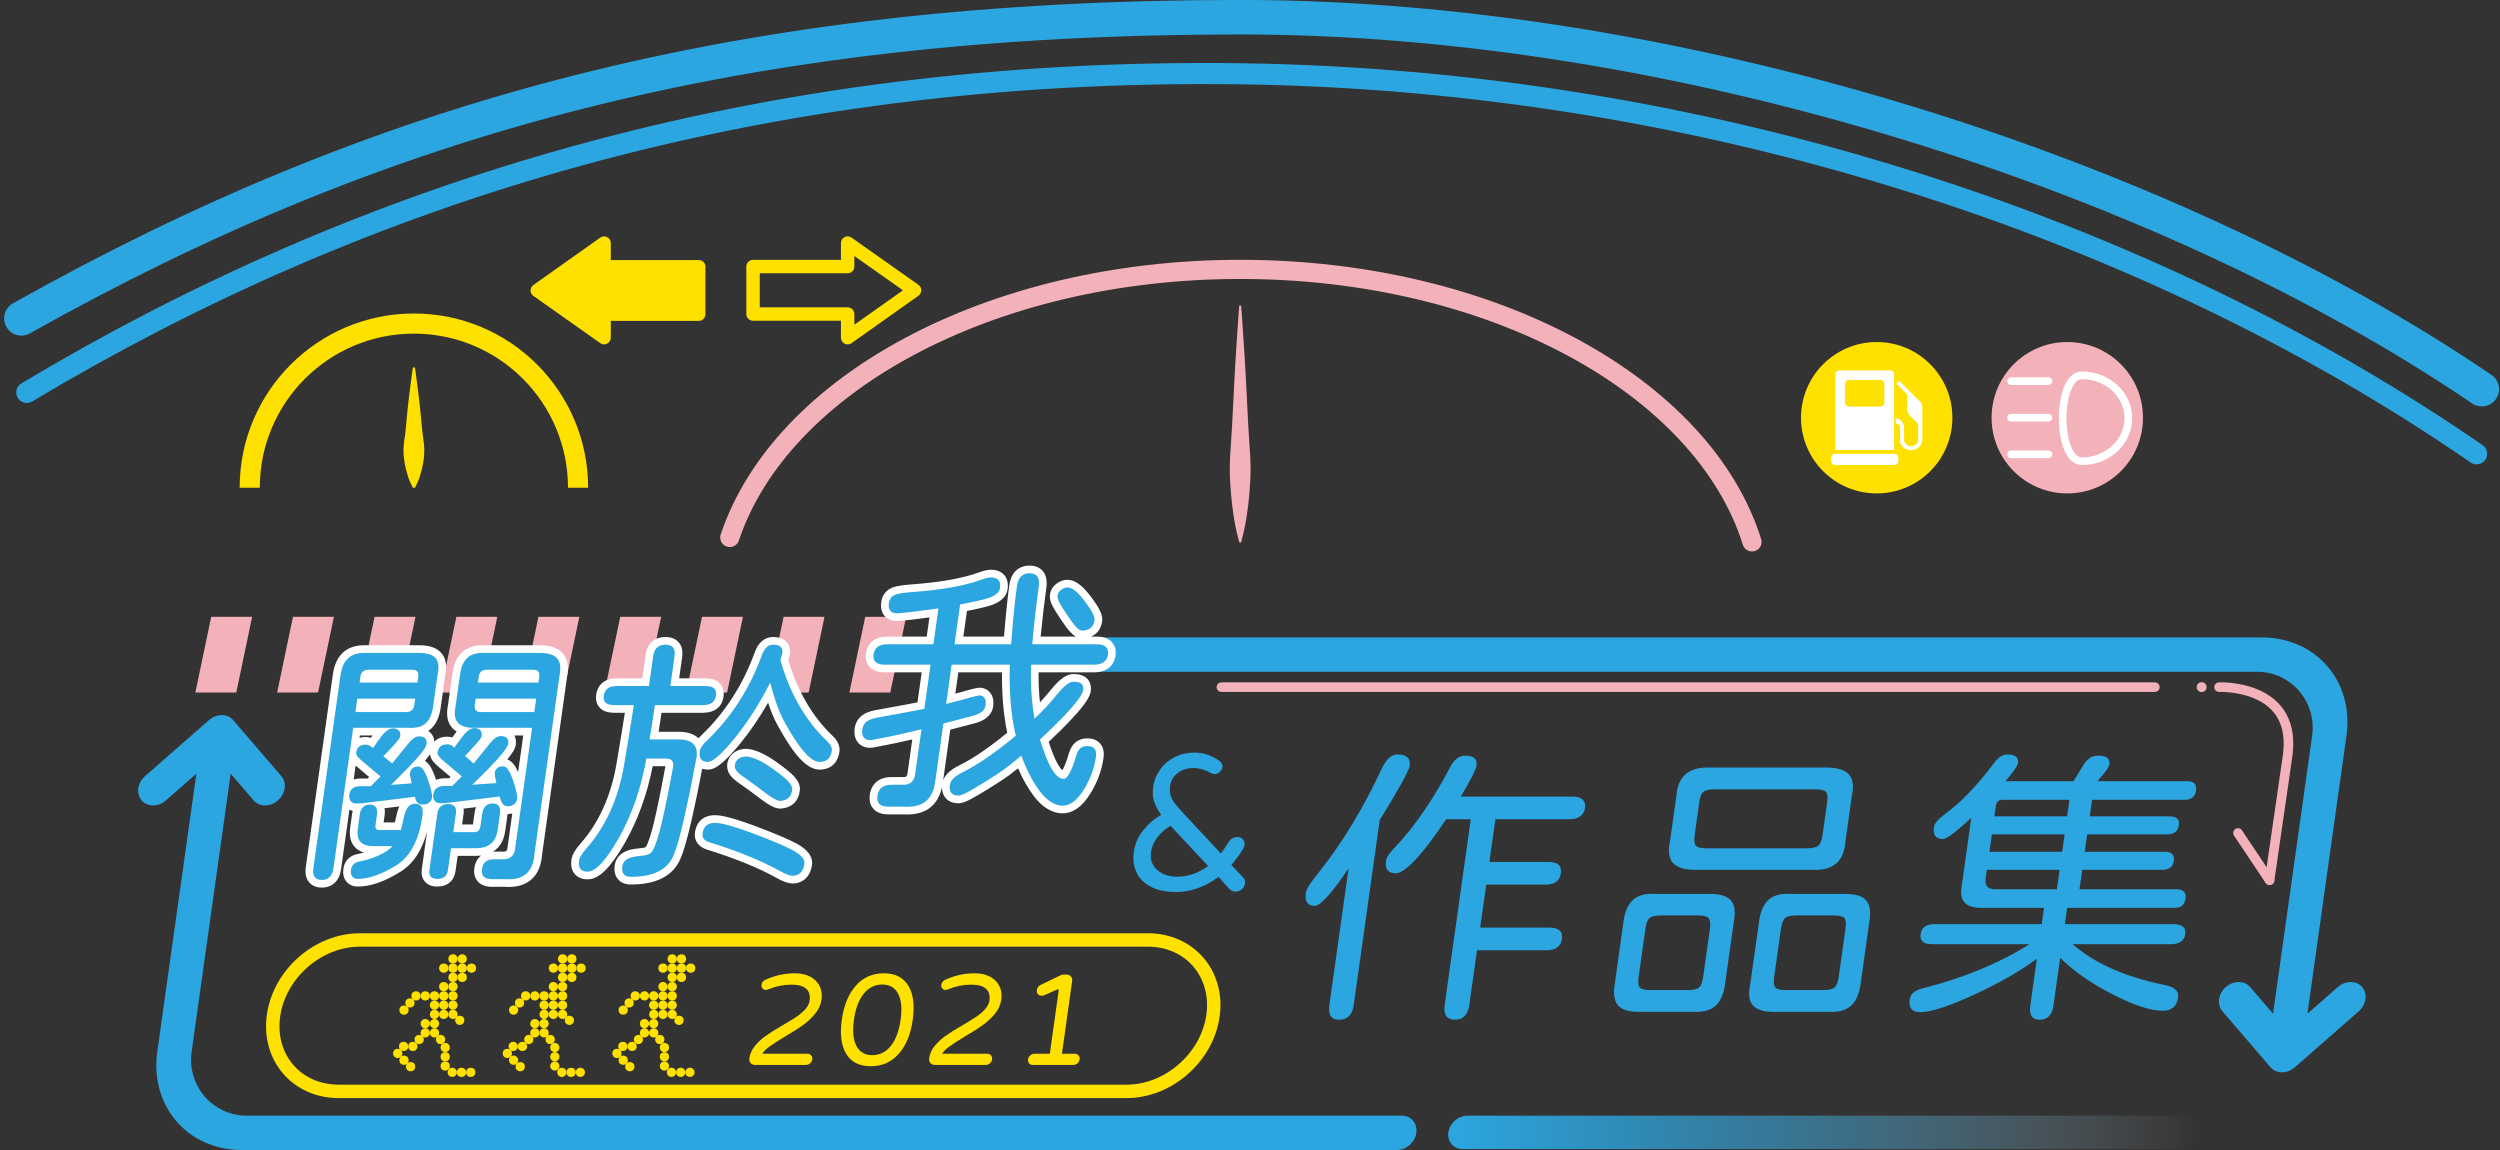 <?xml version="1.0" encoding="utf-8"?>
<!-- Generator: Adobe Illustrator 16.0.0, SVG Export Plug-In . SVG Version: 6.00 Build 0)  -->
<!DOCTYPE svg PUBLIC "-//W3C//DTD SVG 1.1//EN" "http://www.w3.org/Graphics/SVG/1.1/DTD/svg11.dtd">
<svg version="1.1" xmlns:x="http://ns.adobe.com/Extensibility/1.0/" xmlns:i="http://ns.adobe.com/AdobeIllustrator/10.0/" xmlns:graph="http://ns.adobe.com/Graphs/1.0/"
	 xmlns="http://www.w3.org/2000/svg" xmlns:xlink="http://www.w3.org/1999/xlink" xmlns:a="http://ns.adobe.com/AdobeSVGViewerExtensions/3.0/"
	 x="0px" y="0px" width="1304.333px" height="600px" viewBox="0 0 1304.333 600" style="enable-background:new 0 0 1304.333 600;"
	 xml:space="preserve">
<rect x="0" y="0" width="1304.333" height="600" fill="#333333" stroke="none"/>
<style type="text/css">
<![CDATA[
	.st0{fill:none;stroke:#FFE100;stroke-width:7;stroke-linecap:round;stroke-linejoin:round;stroke-miterlimit:10;}
	.st1{fill:none;stroke:#2CA6E0;stroke-width:11;stroke-linecap:round;stroke-linejoin:round;stroke-miterlimit:10;}
	.st2{fill:none;stroke:#2CA6E0;stroke-width:18;stroke-linecap:round;stroke-linejoin:round;stroke-miterlimit:10;}
	.st3{fill:#EBACB4;}
	.st4{fill:none;stroke:#FFFFFF;stroke-width:4;stroke-linecap:round;stroke-linejoin:round;stroke-miterlimit:10;}
	.st5{fill:#221714;}
	.st6{fill:#F3B1B9;}
	.st7{fill:#F3D823;}
	.st8{fill-rule:evenodd;clip-rule:evenodd;fill:#EBACB4;}
	.st9{fill:none;stroke:#FFE100;stroke-width:7;stroke-miterlimit:10;}
	.st10{fill:url(#SVGID_1_);}
	.st11{fill:url(#SVGID_2_);}
	.st12{fill:#2CA6E0;}
	.st13{fill:#2EA7E0;}
	.st14{fill:none;stroke:#2CA6E0;stroke-width:2;stroke-miterlimit:10;}
	.st15{opacity:0.2;}
	.st16{fill:#FFE100;}
	.st17{fill:#FFFFFF;}
	.st18{fill:#FFFFFF;stroke:#231815;stroke-miterlimit:10;}
	.st19{fill:none;}
	.st20{fill-rule:evenodd;clip-rule:evenodd;fill:#F3B1B9;}
	.st21{fill:#319BD0;}
	
		.st22{fill-rule:evenodd;clip-rule:evenodd;fill:none;stroke:#F3B1B9;stroke-width:5;stroke-linecap:round;stroke-linejoin:round;stroke-miterlimit:10;}
	.st23{fill:none;stroke:#F3B1B9;stroke-width:5;stroke-linecap:round;stroke-linejoin:round;stroke-miterlimit:10;}
	.st24{fill:none;stroke:#F3B1B9;stroke-width:10;stroke-linecap:round;stroke-linejoin:round;stroke-miterlimit:10;}
	.st25{fill:none;stroke:#FFE100;stroke-width:10.5;stroke-miterlimit:10;}
]]>
</style>
<g id="all">
	<g>
		<path class="st9" d="M632.865,529.905c-3.064,21.813-23.231,39.493-45.04,39.493H176.64c-21.81,0-37.007-17.68-33.941-39.493l0,0
			c3.064-21.813,23.23-39.492,45.043-39.492h411.183C620.736,490.413,635.934,508.093,632.865,529.905L632.865,529.905z"/>
		<g>
			<polygon class="st0" points="477.156,151.454 442.252,126.815 442.252,139.073 392.886,139.073 392.886,163.842 442.252,163.842 
				442.252,176.182 			"/>
			<path class="st16" d="M364.56,135.672h-45.885v-8.857c0-1.303-0.728-2.497-1.884-3.095c-1.153-0.592-2.548-0.493-3.612,0.251
				l-34.904,24.728c-0.922,0.656-1.47,1.714-1.47,2.847c0,1.129,0.552,2.19,1.474,2.844l34.904,24.639
				c0.602,0.422,1.303,0.636,2.01,0.636c0.547,0,1.099-0.129,1.602-0.391c1.156-0.599,1.881-1.789,1.881-3.092v-8.775h45.885
				c1.924,0,3.482-1.558,3.482-3.483v-24.769C368.042,137.229,366.483,135.672,364.56,135.672z"/>
		</g>
		<path class="st6" d="M1118.063,217.943c0,21.809-17.68,39.489-39.496,39.489c-21.809,0-39.488-17.681-39.488-39.489
			c0-21.816,17.68-39.497,39.488-39.497C1100.384,178.447,1118.063,196.127,1118.063,217.943z"/>
		<path class="st16" d="M1018.63,217.943c0,21.809-17.68,39.489-39.489,39.489s-39.489-17.681-39.489-39.489
			c0-21.816,17.68-39.497,39.489-39.497S1018.63,196.127,1018.63,217.943z"/>
		<path class="st25" d="M130.29,254.467c0-47.306,38.346-85.652,85.651-85.652c47.313,0,85.652,38.347,85.652,85.652"/>
		<path class="st24" d="M380.759,280.419c26.759-79.985,135.818-139.87,266.283-139.87c131.717,0,241.613,61.041,267.035,142.182"/>
		<g>
			<path class="st17" d="M990.433,240.521c0,1.163-0.938,2.102-2.102,2.102h-30.863c-1.164,0-2.109-0.938-2.109-2.102v-1.667
				c0-1.163,0.945-2.108,2.109-2.108h30.863c1.163,0,2.102,0.945,2.102,2.108V240.521z"/>
			<path class="st17" d="M986.153,193.256h-26.51c-1.136,0-2.054,0.939-2.054,2.096v28.217v8.674v2.523h30.618v-2.523v-8.674
				v-28.217C988.208,194.195,987.29,193.256,986.153,193.256z M962.657,200.311c0-1.163,0.945-2.102,2.109-2.102h16.266
				c1.162,0,2.102,0.938,2.102,2.102v9.714c0,1.164-0.939,2.103-2.102,2.103h-16.266c-1.164,0-2.109-0.938-2.109-2.103V200.311z"/>
			<path class="st17" d="M991.283,230.726c0.789,2.415,3.062,4.163,5.734,4.163c2.864,0,5.259-1.993,5.878-4.674l0.033-0.088
				c0,0,0-14.041,0-17.197c0-3.149-1.108-3.401-1.108-3.401l-10.952-10.823l-1.422,1.483l5.504,5.503v8.319
				c0,0,0.36,1.688,1.395,2.715c1.027,1.034,4.428,4.436,4.428,4.436v8.537l-0.027,0.347c-0.476,1.578-1.938,2.728-3.666,2.728
				c-1.721,0-3.184-1.143-3.66-2.707v-7.456c0,0-0.477-4.278-4.374-4.278v2.429c0,0,2.238,0.551,2.238,2.163
				C991.283,224.528,991.283,230.726,991.283,230.726z"/>
		</g>
		<g>
			<path class="st12" d="M719.838,427.891l-13.569,96.55c-0.71,5.053-3.26,7.579-7.646,7.579c-4.083,0-5.768-2.526-5.058-7.579
				l10.033-71.389c-4.263,6.366-7.904,11.216-10.923,14.55c-3.021,3.335-5.245,5.002-6.673,5.002c-3.775,0-5.344-2.273-4.704-6.82
				c0.27-1.918,2.558-5.506,6.87-10.762c12.012-15.056,22.9-32.99,32.663-53.808c1.17-2.523,2.432-4.419,3.783-5.683
				c1.349-1.264,2.843-1.896,4.476-1.896c4.795,0,6.917,1.971,6.363,5.911C735.085,402.176,729.878,411.623,719.838,427.891z
				 M780.207,427.437l-3.131,22.28h30.918c4.795,0,6.917,1.97,6.363,5.911c-0.554,3.94-3.229,5.911-8.024,5.911h-30.918
				l-3.153,22.433h36.122c4.898,0,7.07,1.971,6.516,5.911c-0.554,3.94-3.278,5.912-8.177,5.912h-36.122l-4.005,28.494
				c-0.724,5.153-3.229,7.73-7.515,7.73c-4.285,0-6.066-2.577-5.342-7.73l13.611-96.853h-12.857
				c-6.204,9.298-11.529,16.319-15.971,21.068c-4.443,4.75-7.889,7.123-10.338,7.123c-3.979,0-5.657-2.222-5.032-6.669
				c0.227-1.615,1.654-3.789,4.284-6.517c5.255-5.458,10.389-11.847,15.397-19.175c5.009-7.325,9.612-15.028,13.81-23.114
				c2.085-3.94,4.657-5.911,7.719-5.911c4.489,0,6.486,1.77,5.989,5.305c-0.284,2.022-3.026,7.378-8.227,16.066h58.315
				c2.346,0,4.085,0.507,5.221,1.516c1.132,1.012,1.564,2.478,1.295,4.396c-0.27,1.921-1.114,3.387-2.531,4.396
				c-1.419,1.011-3.301,1.516-5.646,1.516H780.207z"/>
			<path class="st12" d="M844.198,524.518c-1.977-2.274-2.565-5.889-1.768-10.838l4.665-33.193c0.71-5.052,2.376-8.739,4.999-11.065
				c2.623-2.323,6.411-3.334,11.369-3.031h28.93c5.1,0,8.644,1.112,10.627,3.335c1.984,2.224,2.524,5.812,1.626,10.762
				l-4.665,33.193c-0.71,5.052-2.353,8.739-4.922,11.064c-2.573,2.323-6.345,3.384-11.314,3.183h-28.929
				C849.713,527.927,846.175,526.791,844.198,524.518z M886.452,515.194c1.046-0.908,1.769-2.777,2.166-5.607l3.515-25.009
				c0.384-2.729,0.156-4.57-0.677-5.532c-0.837-0.959-2.58-1.439-5.231-1.439h-19.745c-2.858,0-4.809,0.454-5.854,1.363
				c-1.047,0.91-1.769,2.78-2.166,5.608l-3.515,25.009c-0.397,2.83-0.201,4.699,0.59,5.607c0.79,0.91,2.613,1.365,5.471,1.365
				h19.746C883.505,516.56,885.406,516.104,886.452,515.194z M872.851,450.247c-2.169-2.373-2.678-6.188-1.53-11.443l3.28-23.342
				c0.748-10.406,6.502-15.408,17.263-15.006h61.07c5.61,0,9.5,1.189,11.667,3.563c2.166,2.375,2.676,6.19,1.529,11.443
				l-3.28,23.342c-0.675,10.609-6.479,15.611-17.414,15.006h-61.07C878.854,453.81,875.016,452.623,872.851,450.247z
				 M948.657,441.229c1.097-0.91,1.859-2.88,2.285-5.912l2.301-16.369c0.411-2.93,0.223-4.851-0.568-5.76s-2.666-1.364-5.624-1.364
				h-52.193c-3.062,0-5.142,0.455-6.237,1.364c-1.1,0.909-1.803,2.83-2.111,5.76l-2.301,16.369
				c-0.412,2.933-0.226,4.876,0.558,5.836c0.783,0.962,2.706,1.439,5.768,1.439h52.04
				C945.531,442.593,947.56,442.139,948.657,441.229z M914.529,524.518c-2.028-2.274-2.489-5.889-1.385-10.838l4.665-33.193
				c0.71-5.052,2.35-8.739,4.922-11.065c2.57-2.323,6.335-3.334,11.293-3.031h28.928c5.102,0,8.646,1.112,10.629,3.335
				c1.982,2.224,2.574,5.812,1.778,10.762l-4.665,33.193c-0.71,5.052-2.376,8.739-4.998,11.064
				c-2.623,2.323-6.421,3.384-11.392,3.183h-29.081C920.12,527.927,916.556,526.791,914.529,524.518z M957.166,515.194
				c1.046-0.908,1.768-2.777,2.165-5.607l3.515-25.009c0.397-2.828,0.201-4.698-0.589-5.608c-0.791-0.909-2.617-1.363-5.473-1.363
				h-19.591c-2.858,0-4.809,0.454-5.855,1.363c-1.046,0.91-1.768,2.78-2.165,5.608l-3.515,25.009
				c-0.397,2.83-0.201,4.699,0.589,5.607c0.791,0.91,2.613,1.365,5.473,1.365h19.59C954.165,516.56,956.119,516.104,957.166,515.194
				z"/>
			<path class="st12" d="M1136.396,520.349c-0.653,4.646-3.275,6.972-7.867,6.972c-6.429,0-15.068-2.78-25.921-8.336
				c-11.334-5.76-20.584-12.175-27.752-19.249l-3.494,24.857c-0.695,4.949-3.086,7.427-7.166,7.427
				c-3.979,0-5.621-2.478-4.926-7.427l3.43-24.403c-8.664,6.468-19.597,12.731-32.795,18.795
				c-13.199,6.063-22.553,9.095-28.063,9.095c-4.285,0-6.116-2.225-5.492-6.669c0.398-2.831,2.658-4.749,6.779-5.76
				c21.263-5.354,39.841-13.035,55.737-23.039h-50.969c-4.389,0-6.333-1.768-5.836-5.305c0.483-3.434,2.917-5.153,7.306-5.153
				h55.867l1.192-8.488h-32.602c-4.286,0-7.265-0.959-8.932-2.88c-1.67-1.918-2.104-5.002-1.304-9.246l4.899-34.861
				c-7.976,7.378-12.881,11.065-14.718,11.065c-3.775,0-5.372-2.07-4.79-6.215c0.27-1.918,2.338-4.293,6.206-7.124
				c8.198-6.063,16.691-14.952,25.483-26.677c2.014-2.728,4.249-4.092,6.698-4.092c4.08,0,5.908,1.516,5.482,4.547
				c-0.185,1.315-2.361,4.448-6.524,9.397h35.51l5.368-8.791c1.854-3.031,4.362-4.547,7.526-4.547c4.285,0,6.216,1.516,5.79,4.547
				c-0.185,1.315-1.796,3.69-4.828,7.124l-1.459,1.667h46.837c3.57,0,5.129,1.618,4.675,4.851c-0.455,3.235-2.468,4.851-6.038,4.851
				h-48.214l-1.215,8.64h41.785c3.57,0,5.138,1.567,4.697,4.698c-0.44,3.133-2.447,4.698-6.018,4.698h-41.785l-1.278,9.095h41.785
				c3.57,0,5.138,1.567,4.697,4.698c-0.44,3.134-2.447,4.699-6.018,4.699h-41.785l-1.428,10.155h50.51
				c3.673,0,5.283,1.617,4.829,4.85c-0.242,1.72-0.852,2.955-1.823,3.714c-0.975,0.758-2.433,1.137-4.369,1.137h-55.561
				l-1.192,8.488h56.632c4.592,0,6.639,1.769,6.142,5.305c-0.482,3.437-3.02,5.153-7.611,5.153h-51.122
				c11.451,10.004,27.344,17.078,47.681,21.22C1134.415,514.843,1136.865,517.014,1136.396,520.349z M1073.147,463.965l1.428-10.155
				h-37.958l-0.682,4.85c-0.469,3.335,1.066,5.104,4.61,5.306H1073.147z M1075.896,444.412l1.278-9.095h-37.958l-1.278,9.095
				H1075.896z M1041.346,420.161l-0.81,5.76h37.958l1.215-8.64h-34.897C1042.872,417.281,1041.715,418.242,1041.346,420.161z"/>
		</g>
		<g>
			<path class="st12" d="M599.958,462.373c-3.408-1.886-5.795-4.396-7.156-7.528c-1.362-3.133-1.779-6.584-1.249-10.357
				c0.597-4.243,2.232-8.016,4.907-11.317c2.674-3.3,5.792-5.995,9.35-8.084c-1.817-2.559-3.063-4.951-3.735-7.174
				c-0.675-2.223-0.817-4.714-0.429-7.478c0.445-3.166,1.643-6.129,3.597-8.893c1.951-2.761,4.502-4.934,7.649-6.517
				c3.146-1.582,6.625-2.375,10.436-2.375c4.49,0,8.839,1.483,13.049,4.446c0.438,0.27,0.802,0.707,1.092,1.313
				c0.287,0.606,0.391,1.212,0.306,1.818c-0.143,1.011-0.62,1.87-1.434,2.577c-0.814,0.707-1.731,1.062-2.752,1.062
				c-0.408,0-0.997-0.168-1.766-0.506c-3.087-1.751-6.161-2.627-9.223-2.627c-3.333,0-6.095,0.894-8.284,2.678
				c-2.189,1.785-3.464,3.958-3.823,6.518c-0.284,2.021-0.187,3.738,0.296,5.153c0.422,1.348,1.149,2.713,2.18,4.093
				c1.03,1.381,2.877,3.486,5.54,6.314l18.441,19.806c0.735-0.874,2.103-2.862,4.104-5.962c0.453-0.809,1.086-1.448,1.902-1.92
				c0.813-0.471,1.663-0.707,2.548-0.707c1.225,0,2.204,0.404,2.942,1.212c0.735,0.809,1.02,1.819,0.849,3.032
				c-0.075,0.539-0.34,1.212-0.793,2.021c-1.691,2.83-3.712,5.593-6.063,8.286l5.942,6.366c0.536,0.539,0.889,1.045,1.063,1.516
				c0.172,0.472,0.206,1.078,0.102,1.818c-0.17,1.213-0.721,2.224-1.65,3.032c-0.93,0.808-2.008,1.211-3.232,1.211
				c-1.224,0-2.256-0.403-3.094-1.211l-5.826-6.468c-3.345,2.493-6.897,4.43-10.664,5.81c-3.765,1.38-7.553,2.071-11.362,2.071
				C608.068,465.403,603.483,464.394,599.958,462.373z M630.313,451.864l-19.597-21.019c-2.668,1.551-4.934,3.521-6.801,5.912
				c-1.866,2.392-3.009,5.069-3.425,8.033c-0.332,2.358,0.031,4.496,1.088,6.416s2.681,3.436,4.871,4.548
				c2.19,1.11,4.715,1.667,7.571,1.667C619.735,457.422,625.165,455.569,630.313,451.864z"/>
		</g>
		<g>
			<g>
				<polygon class="st6" points="123.279,361.315 101.929,361.315 110.194,321.819 131.548,321.819 				"/>
				<polygon class="st6" points="165.946,361.315 144.596,361.315 152.86,321.819 174.214,321.819 				"/>
				<polygon class="st6" points="208.503,361.315 187.153,361.315 195.418,321.819 216.771,321.819 				"/>
				<polygon class="st6" points="251.187,361.315 229.839,361.315 238.104,321.819 259.458,321.819 				"/>
				<polygon class="st6" points="293.999,361.315 272.648,361.315 280.913,321.819 302.267,321.819 				"/>
			</g>
			<g>
				<polygon class="st6" points="336.682,361.315 315.328,361.315 323.597,321.819 344.946,321.819 				"/>
				<polygon class="st6" points="379.349,361.315 357.995,361.315 366.263,321.819 387.613,321.819 				"/>
				<polygon class="st6" points="421.905,361.315 400.552,361.315 408.82,321.819 430.171,321.819 				"/>
			</g>
			<g>
				<polygon class="st6" points="464.497,361.315 443.149,361.315 451.415,321.819 472.769,321.819 				"/>
			</g>
		</g>
		<line class="st19" x1="1129.152" y1="326.84" x2="1129.914" y2="327.166"/>
		<g>
			<path class="st12" d="M73.896,417.607c3.007,3.496,8.68,3.496,12.67,0l15.877-13.925L82.065,548.671
				C78.089,576.973,97.875,600,126.181,600h602.707c4.851,0,9.348-4.014,10.041-8.959c0.701-4.952-2.674-8.963-7.523-8.963H128.698
				v0.004c-17.738,0-31.204-15.674-28.715-33.411l20.377-144.988l11.967,13.925c3.01,3.496,8.684,3.496,12.67-0.007
				c3.992-3.496,4.789-9.17,1.782-12.666l-25.108-29.218c-3.011-3.496-8.684-3.496-12.674,0l-33.319,29.218
				C71.685,408.431,70.889,414.104,73.896,417.607z"/>
			<linearGradient id="SVGID_1_" gradientUnits="userSpaceOnUse" x1="755.558" y1="590.793" x2="1146.172" y2="590.793">
				<stop  offset="0" style="stop-color:#2CA6E0"/>
				<stop  offset="0.257" style="stop-color:#2EA7E0;stop-opacity:0.743"/>
				<stop  offset="0.402" style="stop-color:#37AAE2;stop-opacity:0.598"/>
				<stop  offset="0.519" style="stop-color:#44B0E4;stop-opacity:0.481"/>
				<stop  offset="0.622" style="stop-color:#58B9E6;stop-opacity:0.379"/>
				<stop  offset="0.714" style="stop-color:#72C3EA;stop-opacity:0.286"/>
				<stop  offset="0.8" style="stop-color:#91D1EF;stop-opacity:0.2"/>
				<stop  offset="0.88" style="stop-color:#B7E0F4;stop-opacity:0.12"/>
				<stop  offset="0.954" style="stop-color:#E1F2FB;stop-opacity:0.046"/>
				<stop  offset="1" style="stop-color:#FFFFFF;stop-opacity:0"/>
				<a:midPointStop  offset="0" style="stop-color:#2CA6E0"/>
				<a:midPointStop  offset="0.81" style="stop-color:#2CA6E0"/>
				<a:midPointStop  offset="1" style="stop-color:#FFFFFF;stop-opacity:0"/>
			</linearGradient>
			<path class="st10" d="M1146.084,590.793c-0.673,4.813-5.122,8.714-9.938,8.714H763.133c-4.816,0-8.163-3.901-7.489-8.714l0,0
				c0.673-4.813,5.121-8.715,9.938-8.715h373.014C1143.411,582.078,1146.765,585.979,1146.084,590.793L1146.084,590.793z"/>
		</g>
		<g>
			<g>
				<g>
					<path class="st16" d="M238.755,500.273c0,1.333,1.081,2.411,2.411,2.411c1.333,0,2.415-1.078,2.415-2.411
						c0-1.334-1.082-2.415-2.415-2.415C239.836,497.858,238.755,498.939,238.755,500.273z"/>
					<circle class="st16" cx="236.341" cy="500.273" r="2.414"/>
					<circle class="st16" cx="241.168" cy="509.926" r="2.413"/>
					<circle class="st16" cx="236.341" cy="509.926" r="2.414"/>
					<circle class="st16" cx="236.341" cy="514.753" r="2.414"/>
					<circle class="st16" cx="231.516" cy="514.753" r="2.412"/>
					<circle class="st16" cx="236.341" cy="519.579" r="2.414"/>
					<circle class="st16" cx="231.516" cy="519.579" r="2.412"/>
					<circle class="st16" cx="226.689" cy="519.579" r="2.415"/>
					<path class="st16" d="M233.928,524.402c0,1.333,1.081,2.415,2.415,2.415s2.412-1.082,2.412-2.415
						c0-1.33-1.078-2.412-2.412-2.412S233.928,523.072,233.928,524.402z"/>
					<path class="st16" d="M229.104,524.402c0,1.333,1.078,2.415,2.412,2.415c1.33,0,2.411-1.082,2.411-2.415
						c0-1.33-1.081-2.412-2.411-2.412C230.183,521.99,229.104,523.072,229.104,524.402z"/>
					<path class="st16" d="M224.274,524.402c0,1.333,1.082,2.415,2.416,2.415c1.332,0,2.414-1.082,2.414-2.415
						c0-1.33-1.082-2.412-2.414-2.412C225.356,521.99,224.274,523.072,224.274,524.402z"/>
					<path class="st16" d="M233.928,529.229c0,1.334,1.081,2.415,2.415,2.415s2.412-1.081,2.412-2.415
						c0-1.33-1.078-2.411-2.412-2.411S233.928,527.898,233.928,529.229z"/>
					<circle class="st16" cx="232.271" cy="546.518" r="2.411"/>
					<circle class="st16" cx="232.271" cy="551.344" r="2.411"/>
					<circle class="st16" cx="232.271" cy="556.171" r="2.411"/>
					<path class="st16" d="M235.944,561.885c1.334,0,2.416-1.078,2.416-2.411c0-1.334-1.082-2.415-2.416-2.415
						c-1.33,0-2.411,1.081-2.411,2.415C233.533,560.807,234.614,561.885,235.944,561.885z"/>
					<circle class="st16" cx="240.771" cy="559.472" r="2.413"/>
					<circle class="st16" cx="245.598" cy="559.472" r="2.413"/>
					<path class="st16" d="M237.458,532.327c0,1.333,1.082,2.415,2.416,2.415c1.332,0,2.41-1.082,2.41-2.415
						s-1.078-2.411-2.41-2.411C238.54,529.916,237.458,530.994,237.458,532.327z"/>
					<path class="st16" d="M229.104,529.229c0,1.334,1.078,2.415,2.412,2.415c1.33,0,2.411-1.081,2.411-2.415
						c0-1.33-1.081-2.411-2.411-2.411C230.183,526.817,229.104,527.898,229.104,529.229z"/>
					<path class="st16" d="M224.274,529.229c0,1.334,1.082,2.415,2.416,2.415c1.332,0,2.414-1.081,2.414-2.415
						c0-1.33-1.082-2.411-2.414-2.411C225.356,526.817,224.274,527.898,224.274,529.229z"/>
					<path class="st16" d="M224.274,534.055c0,1.334,1.082,2.415,2.416,2.415c1.332,0,2.414-1.081,2.414-2.415
						c0-1.329-1.082-2.411-2.414-2.411C225.356,531.644,224.274,532.726,224.274,534.055z"/>
					<path class="st16" d="M219.452,534.055c0,1.334,1.078,2.415,2.411,2.415s2.411-1.081,2.411-2.415
						c0-1.329-1.078-2.411-2.411-2.411S219.452,532.726,219.452,534.055z"/>
					<path class="st16" d="M224.274,538.882c0,1.333,1.082,2.415,2.416,2.415c1.332,0,2.414-1.082,2.414-2.415
						c0-1.33-1.082-2.412-2.414-2.412C225.356,536.47,224.274,537.552,224.274,538.882z"/>
					<circle class="st16" cx="229.858" cy="542.341" r="2.414"/>
					<circle class="st16" cx="218.693" cy="542.341" r="2.411"/>
					<path class="st16" d="M219.452,538.882c0,1.333,1.078,2.415,2.411,2.415s2.411-1.082,2.411-2.415
						c0-1.33-1.078-2.412-2.411-2.412S219.452,537.552,219.452,538.882z"/>
					<circle class="st16" cx="215.404" cy="545.942" r="2.415"/>
					<circle class="st16" cx="210.578" cy="545.942" r="2.412"/>
					<circle class="st16" cx="207.504" cy="549.593" r="2.414"/>
					<circle class="st16" cx="210.77" cy="553.146" r="2.413"/>
					<circle class="st16" cx="214.227" cy="556.508" r="2.415"/>
					<circle class="st16" cx="221.863" cy="519.579" r="2.411"/>
					<circle class="st16" cx="217.037" cy="519.579" r="2.415"/>
					<circle class="st16" cx="213.867" cy="523.253" r="2.415"/>
					<circle class="st16" cx="210.77" cy="526.997" r="2.413"/>
					<circle class="st16" cx="245.994" cy="505.1" r="2.413"/>
					<circle class="st16" cx="241.168" cy="505.1" r="2.413"/>
					<circle class="st16" cx="236.341" cy="505.1" r="2.414"/>
					<circle class="st16" cx="231.516" cy="505.1" r="2.412"/>
				</g>
				<g>
					<circle class="st16" cx="298.355" cy="500.273" r="2.415"/>
					<circle class="st16" cx="293.529" cy="500.273" r="2.411"/>
					<circle class="st16" cx="298.355" cy="509.926" r="2.415"/>
					<circle class="st16" cx="293.529" cy="509.926" r="2.411"/>
					<circle class="st16" cx="293.529" cy="514.753" r="2.411"/>
					<path class="st16" d="M286.294,514.753c0,1.333,1.075,2.411,2.408,2.411c1.334,0,2.416-1.078,2.416-2.411
						c0-1.334-1.082-2.415-2.416-2.415C287.369,512.338,286.294,513.419,286.294,514.753z"/>
					<circle class="st16" cx="293.529" cy="519.579" r="2.411"/>
					<path class="st16" d="M286.294,519.579c0,1.33,1.075,2.411,2.408,2.411c1.334,0,2.416-1.081,2.416-2.411
						c0-1.333-1.082-2.415-2.416-2.415C287.369,517.164,286.294,518.246,286.294,519.579z"/>
					<circle class="st16" cx="283.879" cy="519.579" r="2.415"/>
					<path class="st16" d="M291.118,524.402c0,1.333,1.081,2.415,2.414,2.415c1.334,0,2.408-1.082,2.408-2.415
						c0-1.33-1.074-2.412-2.408-2.412C292.199,521.99,291.118,523.072,291.118,524.402z"/>
					<path class="st16" d="M286.294,524.402c0,1.333,1.075,2.415,2.408,2.415c1.334,0,2.416-1.082,2.416-2.415
						c0-1.33-1.082-2.412-2.416-2.412C287.369,521.99,286.294,523.072,286.294,524.402z"/>
					<path class="st16" d="M281.465,524.402c0,1.333,1.081,2.415,2.415,2.415c1.333,0,2.414-1.082,2.414-2.415
						c0-1.33-1.081-2.412-2.414-2.412C282.546,521.99,281.465,523.072,281.465,524.402z"/>
					<path class="st16" d="M291.118,529.229c0,1.334,1.081,2.415,2.414,2.415c1.334,0,2.408-1.081,2.408-2.415
						c0-1.33-1.074-2.411-2.408-2.411C292.199,526.817,291.118,527.898,291.118,529.229z"/>
					<path class="st16" d="M287.05,546.518c0,1.333,1.082,2.415,2.408,2.415c1.333,0,2.414-1.082,2.414-2.415
						s-1.081-2.411-2.414-2.411C288.132,544.106,287.05,545.185,287.05,546.518z"/>
					<path class="st16" d="M287.05,551.344c0,1.334,1.082,2.412,2.408,2.412c1.333,0,2.414-1.078,2.414-2.412
						c0-1.333-1.081-2.411-2.414-2.411C288.132,548.933,287.05,550.011,287.05,551.344z"/>
					<path class="st16" d="M287.05,556.171c0,1.333,1.082,2.411,2.408,2.411c1.333,0,2.414-1.078,2.414-2.411
						c0-1.334-1.081-2.415-2.414-2.415C288.132,553.756,287.05,554.837,287.05,556.171z"/>
					<path class="st16" d="M293.132,561.885c1.332,0,2.414-1.078,2.414-2.411c0-1.334-1.082-2.415-2.414-2.415
						c-1.327,0-2.408,1.081-2.408,2.415C290.724,560.807,291.805,561.885,293.132,561.885z"/>
					<circle class="st16" cx="297.961" cy="559.472" r="2.413"/>
					<path class="st16" d="M302.784,561.885c1.334,0,2.415-1.078,2.415-2.411c0-1.334-1.081-2.415-2.415-2.415
						c-1.326,0-2.408,1.081-2.408,2.415C300.376,560.807,301.458,561.885,302.784,561.885z"/>
					<path class="st16" d="M294.648,532.327c0,1.333,1.081,2.415,2.415,2.415c1.333,0,2.408-1.082,2.408-2.415
						s-1.075-2.411-2.408-2.411C295.729,529.916,294.648,530.994,294.648,532.327z"/>
					<path class="st16" d="M286.294,529.229c0,1.334,1.075,2.415,2.408,2.415c1.334,0,2.416-1.081,2.416-2.415
						c0-1.33-1.082-2.411-2.416-2.411C287.369,526.817,286.294,527.898,286.294,529.229z"/>
					<path class="st16" d="M281.465,529.229c0,1.334,1.081,2.415,2.415,2.415c1.333,0,2.414-1.081,2.414-2.415
						c0-1.33-1.081-2.411-2.414-2.411C282.546,526.817,281.465,527.898,281.465,529.229z"/>
					<path class="st16" d="M281.465,534.055c0,1.334,1.081,2.415,2.415,2.415c1.333,0,2.414-1.081,2.414-2.415
						c0-1.329-1.081-2.411-2.414-2.411C282.546,531.644,281.465,532.726,281.465,534.055z"/>
					<path class="st16" d="M276.642,534.055c0,1.334,1.074,2.415,2.408,2.415c1.333,0,2.415-1.081,2.415-2.415
						c0-1.329-1.082-2.411-2.415-2.411C277.716,531.644,276.642,532.726,276.642,534.055z"/>
					<path class="st16" d="M281.465,538.882c0,1.333,1.081,2.415,2.415,2.415c1.333,0,2.414-1.082,2.414-2.415
						c0-1.33-1.081-2.412-2.414-2.412C282.546,536.47,281.465,537.552,281.465,538.882z"/>
					<circle class="st16" cx="287.046" cy="542.341" r="2.412"/>
					<path class="st16" d="M273.472,542.341c0,1.333,1.082,2.411,2.408,2.411c1.333,0,2.414-1.078,2.414-2.411
						s-1.081-2.415-2.414-2.415C274.554,539.926,273.472,541.008,273.472,542.341z"/>
					<path class="st16" d="M276.642,538.882c0,1.333,1.074,2.415,2.408,2.415c1.333,0,2.415-1.082,2.415-2.415
						c0-1.33-1.082-2.412-2.415-2.412C277.716,536.47,276.642,537.552,276.642,538.882z"/>
					<circle class="st16" cx="272.594" cy="545.942" r="2.415"/>
					<path class="st16" d="M265.356,545.942c0,1.334,1.074,2.412,2.408,2.412c1.333,0,2.414-1.078,2.414-2.412
						c0-1.333-1.081-2.415-2.414-2.415C266.431,543.527,265.356,544.609,265.356,545.942z"/>
					<circle class="st16" cx="264.693" cy="549.593" r="2.412"/>
					<path class="st16" d="M265.546,553.146c0,1.33,1.082,2.412,2.416,2.412c1.333,0,2.408-1.082,2.408-2.412
						c0-1.333-1.075-2.415-2.408-2.415C266.628,550.731,265.546,551.813,265.546,553.146z"/>
					<circle class="st16" cx="271.417" cy="556.508" r="2.415"/>
					<path class="st16" d="M276.642,519.579c0,1.33,1.074,2.411,2.408,2.411c1.333,0,2.415-1.081,2.415-2.411
						c0-1.333-1.082-2.415-2.415-2.415C277.716,517.164,276.642,518.246,276.642,519.579z"/>
					<circle class="st16" cx="274.227" cy="519.579" r="2.415"/>
					<circle class="st16" cx="271.057" cy="523.253" r="2.415"/>
					<path class="st16" d="M265.546,526.997c0,1.334,1.082,2.412,2.416,2.412c1.333,0,2.408-1.078,2.408-2.412
						c0-1.333-1.075-2.411-2.408-2.411C266.628,524.586,265.546,525.664,265.546,526.997z"/>
					<circle class="st16" cx="303.182" cy="505.1" r="2.412"/>
					<circle class="st16" cx="298.355" cy="505.1" r="2.415"/>
					<circle class="st16" cx="293.529" cy="505.1" r="2.411"/>
					<path class="st16" d="M286.294,505.1c0,1.333,1.075,2.412,2.408,2.412c1.334,0,2.416-1.079,2.416-2.412
						s-1.082-2.415-2.416-2.415C287.369,502.685,286.294,503.767,286.294,505.1z"/>
				</g>
				<g>
					<circle class="st16" cx="355.545" cy="500.273" r="2.415"/>
					<circle class="st16" cx="350.719" cy="500.273" r="2.411"/>
					<circle class="st16" cx="355.545" cy="509.926" r="2.415"/>
					<circle class="st16" cx="350.719" cy="509.926" r="2.411"/>
					<circle class="st16" cx="350.719" cy="514.753" r="2.411"/>
					<path class="st16" d="M343.481,514.753c0,1.333,1.078,2.411,2.411,2.411s2.415-1.078,2.415-2.411
						c0-1.334-1.082-2.415-2.415-2.415S343.481,513.419,343.481,514.753z"/>
					<circle class="st16" cx="350.719" cy="519.579" r="2.411"/>
					<path class="st16" d="M343.481,519.579c0,1.33,1.078,2.411,2.411,2.411s2.415-1.081,2.415-2.411
						c0-1.333-1.082-2.415-2.415-2.415S343.481,518.246,343.481,519.579z"/>
					<path class="st16" d="M338.654,519.579c0,1.33,1.082,2.411,2.415,2.411c1.33,0,2.412-1.081,2.412-2.411
						c0-1.333-1.082-2.415-2.412-2.415C339.736,517.164,338.654,518.246,338.654,519.579z"/>
					<path class="st16" d="M348.308,524.402c0,1.333,1.082,2.415,2.411,2.415c1.333,0,2.411-1.082,2.411-2.415
						c0-1.33-1.078-2.412-2.411-2.412C349.39,521.99,348.308,523.072,348.308,524.402z"/>
					<path class="st16" d="M343.481,524.402c0,1.333,1.078,2.415,2.411,2.415s2.415-1.082,2.415-2.415
						c0-1.33-1.082-2.412-2.415-2.412S343.481,523.072,343.481,524.402z"/>
					<path class="st16" d="M338.654,524.402c0,1.333,1.082,2.415,2.415,2.415c1.33,0,2.412-1.082,2.412-2.415
						c0-1.33-1.082-2.412-2.412-2.412C339.736,521.99,338.654,523.072,338.654,524.402z"/>
					<path class="st16" d="M348.308,529.229c0,1.334,1.082,2.415,2.411,2.415c1.333,0,2.411-1.081,2.411-2.415
						c0-1.33-1.078-2.411-2.411-2.411C349.39,526.817,348.308,527.898,348.308,529.229z"/>
					<circle class="st16" cx="346.651" cy="546.518" r="2.412"/>
					<circle class="st16" cx="346.651" cy="551.344" r="2.412"/>
					<path class="st16" d="M344.239,556.171c0,1.333,1.078,2.411,2.408,2.411c1.334,0,2.415-1.078,2.415-2.411
						c0-1.334-1.081-2.415-2.415-2.415C345.317,553.756,344.239,554.837,344.239,556.171z"/>
					<path class="st16" d="M350.321,561.885c1.333,0,2.414-1.078,2.414-2.411c0-1.334-1.081-2.415-2.414-2.415
						c-1.33,0-2.412,1.081-2.412,2.415C347.909,560.807,348.991,561.885,350.321,561.885z"/>
					<path class="st16" d="M355.151,561.885c1.333,0,2.411-1.078,2.411-2.411c0-1.334-1.078-2.415-2.411-2.415
						c-1.334,0-2.416,1.081-2.416,2.415C352.735,560.807,353.817,561.885,355.151,561.885z"/>
					<path class="st16" d="M359.974,561.885c1.334,0,2.416-1.078,2.416-2.411c0-1.334-1.082-2.415-2.416-2.415
						c-1.33,0-2.411,1.081-2.411,2.415C357.563,560.807,358.644,561.885,359.974,561.885z"/>
					<circle class="st16" cx="354.25" cy="532.327" r="2.412"/>
					<path class="st16" d="M343.481,529.229c0,1.334,1.078,2.415,2.411,2.415s2.415-1.081,2.415-2.415
						c0-1.33-1.082-2.411-2.415-2.411S343.481,527.898,343.481,529.229z"/>
					<path class="st16" d="M338.654,529.229c0,1.334,1.082,2.415,2.415,2.415c1.33,0,2.412-1.081,2.412-2.415
						c0-1.33-1.082-2.411-2.412-2.411C339.736,526.817,338.654,527.898,338.654,529.229z"/>
					<path class="st16" d="M338.654,534.055c0,1.334,1.082,2.415,2.415,2.415c1.33,0,2.412-1.081,2.412-2.415
						c0-1.329-1.082-2.411-2.412-2.411C339.736,531.644,338.654,532.726,338.654,534.055z"/>
					<path class="st16" d="M333.828,534.055c0,1.334,1.078,2.415,2.411,2.415c1.334,0,2.415-1.081,2.415-2.415
						c0-1.329-1.081-2.411-2.415-2.411C334.906,531.644,333.828,532.726,333.828,534.055z"/>
					<path class="st16" d="M338.654,538.882c0,1.333,1.082,2.415,2.415,2.415c1.33,0,2.412-1.082,2.412-2.415
						c0-1.33-1.082-2.412-2.412-2.412C339.736,536.47,338.654,537.552,338.654,538.882z"/>
					<circle class="st16" cx="344.236" cy="542.341" r="2.411"/>
					<path class="st16" d="M330.658,542.341c0,1.333,1.081,2.411,2.411,2.411c1.334,0,2.415-1.078,2.415-2.411
						s-1.081-2.415-2.415-2.415C331.739,539.926,330.658,541.008,330.658,542.341z"/>
					<path class="st16" d="M333.828,538.882c0,1.333,1.078,2.415,2.411,2.415c1.334,0,2.415-1.082,2.415-2.415
						c0-1.33-1.081-2.412-2.415-2.412C334.906,536.47,333.828,537.552,333.828,538.882z"/>
					<circle class="st16" cx="329.782" cy="545.942" r="2.413"/>
					<circle class="st16" cx="324.956" cy="545.942" r="2.414"/>
					<circle class="st16" cx="321.883" cy="549.593" r="2.411"/>
					<circle class="st16" cx="325.148" cy="553.146" r="2.412"/>
					<circle class="st16" cx="328.605" cy="556.508" r="2.413"/>
					<path class="st16" d="M333.828,519.579c0,1.33,1.078,2.411,2.411,2.411c1.334,0,2.415-1.081,2.415-2.411
						c0-1.333-1.081-2.415-2.415-2.415C334.906,517.164,333.828,518.246,333.828,519.579z"/>
					<circle class="st16" cx="331.415" cy="519.579" r="2.414"/>
					<circle class="st16" cx="328.245" cy="523.253" r="2.414"/>
					<circle class="st16" cx="325.148" cy="526.997" r="2.412"/>
					<circle class="st16" cx="360.372" cy="505.1" r="2.412"/>
					<circle class="st16" cx="355.545" cy="505.1" r="2.415"/>
					<circle class="st16" cx="350.719" cy="505.1" r="2.411"/>
					<circle class="st16" cx="345.895" cy="505.1" r="2.413"/>
				</g>
			</g>
			<g>
				<path class="st16" d="M391.641,554.65c-0.588-0.65-0.806-1.518-0.656-2.592c0.336-2.385,1.343-4.559,3.027-6.537
					c1.527-1.84,3.302-3.494,5.323-4.949c2.017-1.459,5-3.338,8.953-5.627c2.863-1.66,5.272-3.143,7.224-4.445
					c4.208-2.83,6.51-5.66,6.908-8.49c0.378-2.693-0.231-4.748-1.823-6.162c-1.592-1.414-4.156-2.123-7.694-2.123
					c-4.082,0-8.071,0.811-11.973,2.426c-0.578,0.229-1.023,0.336-1.34,0.336c-0.725,0-1.316-0.258-1.762-0.771
					c-0.449-0.518-0.619-1.156-0.514-1.922c0.157-1.123,0.799-1.977,1.925-2.561c4.949-2.289,10.143-3.436,15.585-3.436
					c2.994,0,5.568,0.564,7.721,1.688c2.286,1.166,3.963,2.791,5.027,4.881c1.068,2.088,1.412,4.479,1.034,7.176
					c-0.384,2.738-1.503,5.211-3.354,7.408c-1.748,2.113-3.749,4-6,5.66c-2.252,1.66-5.527,3.748-9.827,6.266
					c-3.772,2.334-6.483,4.098-8.123,5.289c-1.639,1.188-2.843,2.391-3.602,3.602h23.538c0.816,0,1.476,0.293,1.986,0.877
					c0.507,0.582,0.705,1.279,0.588,2.09c-0.112,0.807-0.503,1.49-1.173,2.055c-0.67,0.561-1.408,0.84-2.225,0.84h-26.259
					C393.07,555.627,392.229,555.301,391.641,554.65z"/>
				<path class="st16" d="M441.498,549.834c-2.592-4.313-3.357-10.238-2.296-17.785c1.062-7.545,3.494-13.473,7.296-17.783
					c3.803-4.313,8.673-6.469,14.616-6.469c5.851,0,10.095,2.133,12.738,6.4c2.643,4.27,3.429,10.215,2.357,17.852
					c-1.075,7.635-3.531,13.584-7.375,17.854c-3.843,4.266-8.687,6.396-14.538,6.396
					C448.355,556.299,444.09,554.145,441.498,549.834z M464.767,545.691c2.582-3.211,4.289-7.758,5.116-13.643
					c0.82-5.836,0.387-10.365-1.29-13.572c-1.683-3.211-4.448-4.818-8.302-4.818s-7.075,1.607-9.657,4.818
					c-2.585,3.207-4.286,7.736-5.105,13.572c-0.827,5.885-0.401,10.432,1.279,13.643c1.684,3.211,4.449,4.816,8.303,4.816
					C458.964,550.508,462.186,548.902,464.767,545.691z"/>
				<path class="st16" d="M485.441,554.65c-0.589-0.65-0.807-1.518-0.656-2.592c0.336-2.385,1.347-4.559,3.026-6.537
					c1.527-1.84,3.306-3.494,5.323-4.949c2.018-1.459,5.004-3.338,8.953-5.627c2.863-1.66,5.271-3.143,7.224-4.445
					c4.207-2.83,6.511-5.66,6.908-8.49c0.378-2.693-0.231-4.748-1.823-6.162s-4.156-2.123-7.693-2.123
					c-4.081,0-8.075,0.811-11.973,2.426c-0.579,0.229-1.024,0.336-1.34,0.336c-0.726,0-1.313-0.258-1.763-0.771
					c-0.449-0.518-0.619-1.156-0.513-1.922c0.159-1.123,0.799-1.977,1.925-2.561c4.949-2.289,10.143-3.436,15.584-3.436
					c2.993,0,5.569,0.564,7.722,1.688c2.286,1.166,3.963,2.791,5.031,4.881c1.064,2.088,1.407,4.479,1.03,7.176
					c-0.385,2.738-1.504,5.211-3.354,7.408c-1.748,2.113-3.749,4-6.001,5.66c-2.255,1.66-5.527,3.748-9.826,6.266
					c-3.771,2.334-6.482,4.098-8.122,5.289c-1.64,1.188-2.844,2.391-3.603,3.602h23.538c0.815,0,1.476,0.293,1.985,0.877
					c0.508,0.582,0.705,1.279,0.589,2.09c-0.112,0.807-0.503,1.49-1.17,2.055c-0.674,0.561-1.412,0.84-2.228,0.84h-26.259
					C486.87,555.627,486.029,555.301,485.441,554.65z"/>
				<path class="st16" d="M536.914,554.787c-0.486-0.564-0.674-1.248-0.562-2.055c0.116-0.811,0.497-1.508,1.146-2.09
					c0.649-0.584,1.38-0.877,2.197-0.877h8.026l4.63-32.941c0.045-0.313-0.004-0.527-0.149-0.639
					c-0.144-0.113-0.385-0.08-0.728,0.102l-6.316,2.83c-0.626,0.268-1.167,0.404-1.62,0.404c-0.86,0-1.537-0.283-2.026-0.844
					c-0.486-0.561-0.67-1.27-0.552-2.123c0.184-1.303,0.93-2.244,2.235-2.83l9.925-4.781c0.541-0.314,1.197-0.473,1.97-0.473h1.429
					c0.904,0,1.643,0.326,2.21,0.979c0.565,0.65,0.786,1.426,0.66,2.324l-5.34,37.992h6.667c0.816,0,1.477,0.293,1.986,0.877
					c0.507,0.582,0.704,1.279,0.588,2.09c-0.112,0.807-0.503,1.49-1.173,2.055c-0.67,0.561-1.408,0.84-2.225,0.84h-21.021
					C538.056,555.627,537.403,555.348,536.914,554.787z"/>
			</g>
		</g>
		<g>
			<line class="st22" x1="1124.255" y1="358.513" x2="637.25" y2="358.513"/>
			<path class="st20" d="M1151.255,358.499c0-1.429-1.157-2.585-2.586-2.585l0,0c-1.428,0-2.585,1.156-2.585,2.585l0,0
				c0,1.429,1.157,2.585,2.585,2.585l0,0C1150.098,361.084,1151.255,359.928,1151.255,358.499L1151.255,358.499z"/>
			<g>
				<path class="st22" d="M1157.765,358.513c0,0,39.476-1.741,35.992,33.667c-0.055,0.533-0.156,1.595-0.156,1.595l-9.482,65.455"/>
				<line class="st23" x1="1184.097" y1="459.227" x2="1167.648" y2="434.601"/>
			</g>
			<path class="st12" d="M1232.396,514.96c-3-3.496-8.673-3.496-12.666,0l-15.877,13.922l20.373-144.988
				c3.98-28.299-15.809-51.326-44.115-51.326H567.846h-6.351v17.919h3.83h612.269c17.741,0,31.211,15.669,28.714,33.407
				l-20.373,144.988l-11.967-13.922c-3.006-3.496-8.68-3.496-12.673,0.004c-3.993,3.496-4.789,9.17-1.775,12.666l25.102,29.218
				c3.014,3.5,8.687,3.5,12.673,0l33.326-29.218C1234.606,524.134,1235.403,518.46,1232.396,514.96z"/>
		</g>
		<g>
			<path class="st12" d="M167.945,461.09c-2.219,0-3.927-0.67-5.076-1.992c-1.284-1.478-1.734-3.659-1.336-6.483l14.122-100.509
				c0.648-4.599,2.26-8.068,4.79-10.313c2.355-2.092,5.603-3.153,9.652-3.153c0.363,0,0.732,0.009,1.11,0.025l27.53-0.002
				c4.719,0,7.978,1.076,9.965,3.29c2.001,2.24,2.542,5.638,1.612,10.102l-2.358,16.773c-0.631,4.495-2.129,7.846-4.451,9.959
				c-2.168,1.971-5.257,2.969-9.184,2.969c-0.38,0-0.769-0.009-1.167-0.027h-2.509c0.215,0.737,0.302,1.639,0.147,2.731
				c-0.158,1.134-0.922,2.859-7.815,9.929l1.332,1.083l7.516-9.19c2.286-2.763,4.502-4.102,6.783-4.102
				c2.167,0,3.791,0.604,4.828,1.798c0.978,1.125,1.341,2.646,1.078,4.521c-0.171,1.213-0.9,3.214-5.054,7.976
				c-0.403,0.461-0.84,0.95-1.311,1.469c0.05-0.001,0.1-0.001,0.15-0.001c1.092,0,2.704,0.439,4.186,2.53
				c0.91,1.287,1.826,3.277,2.802,6.089c0.417,1.246,0.759,2.326,1.038,3.266c1.226-1.029,3.093-1.779,5.931-1.779h2.87l2.89-2.86
				l-6.841-5.732c-1.651-1.347-2.827-2.454-3.572-3.369c-1.017-1.249-1.441-2.536-1.263-3.825c0.527-3.753,3.05-5.903,6.922-5.903
				c1.439,0,2.543,0.353,3.377,0.826l2.911-3.926c0.65-0.885,1.297-1.659,1.942-2.323c-1.719-0.562-3.096-1.419-4.119-2.567
				c-2.036-2.27-2.599-5.69-1.667-10.161l2.358-16.773c0.619-4.42,2.166-7.736,4.598-9.855c2.248-1.95,5.299-2.938,9.073-2.938
				c0.363,0,0.733,0.009,1.112,0.026l29.02-0.002c4.747,0,8.205,1.176,10.28,3.496c2.112,2.37,2.699,5.924,1.747,10.566
				l-13.045,92.826c-0.674,9.948-5.994,15.205-15.39,15.205c-0.649,0-1.328-0.025-2.019-0.075h-6.729
				c-2.713,0-4.722-0.729-5.97-2.164c-1.151-1.325-1.574-3.131-1.259-5.367c0.62-4.412,3.511-6.843,8.141-6.843h5.17
				c1.145,0,2.024-0.28,2.689-0.857c0.664-0.577,1.064-1.406,1.221-2.534l3.099-22.05c-0.121,0.111-0.247,0.218-0.379,0.321
				c-1.271,0.997-2.79,1.502-4.514,1.502c-0.633,0-1.321-0.099-2.006-0.375c0.069,0.738,0.042,1.549-0.082,2.428l-1.193,8.487
				c-1.036,7.385-5.573,11.289-13.12,11.289h-11.458l-1.367,9.728c-0.57,4.064-3.242,6.303-7.521,6.303
				c-2.208,0-3.873-0.628-4.949-1.865c-1.057-1.216-1.444-2.896-1.15-4.993l4.184-29.776c0.171-1.224,0.56-2.308,1.16-3.238
				c-0.652-0.253-1.167-0.595-1.566-0.947c-0.769,0.843-1.886,1.542-3.506,1.85c0.282,1.146,0.309,2.507,0.084,4.104
				c-1.883,13.396-6.767,22.624-14.514,27.428c-7.94,4.937-15.086,7.439-21.238,7.439c-2.544,0-3.898-1.156-4.585-2.126
				c-0.906-1.279-1.22-2.962-0.933-5.002c0.209-1.507,0.845-2.814,1.892-3.883c1.034-1.068,2.346-1.74,3.892-1.99
				c3.589-0.679,6.927-1.717,9.867-3.076c0.724-0.335,1.406-0.68,2.046-1.034h-4.2c-3.698,0-6.443-1.002-8.16-2.977
				c-1.698-1.954-2.303-4.756-1.8-8.33l1.058-7.542c0.183-1.298,0.554-2.437,1.108-3.404l-0.417,0.02
				c-0.153,0.01-0.34,0.017-0.522,0.017c-2.307,0-3.661-1.005-4.391-1.848c-0.259-0.297-0.481-0.617-0.666-0.959l-4.883,34.757
				C175,460.062,170.526,461.09,167.945,461.09z M247.503,432.165c0.458,0,0.657-0.092,0.691-0.124
				c0.043-0.041,0.262-0.28,0.461-1.081l0.951-6.773c0.288-2.039,1.038-3.704,2.23-4.948c0.234-0.244,0.482-0.466,0.744-0.666
				l-13.385,1.621c0.682,1.152,0.907,2.586,0.669,4.277l-1.081,7.694H247.503z M197.86,431.065c0.104,0.011,0.238,0.019,0.408,0.019
				h9.314c0.652-2.677,1.063-4.418,1.276-5.421c0.879-4.378,2.639-6.555,4.508-7.559l-15.596,1.927
				c0.898,1.327,1.201,3.044,0.909,5.115l-0.793,5.656C197.873,430.906,197.865,430.993,197.86,431.065z M262.532,397.805
				c3.69,0,5.733,4.769,7.101,8.923c0.661,1.971,1.135,3.559,1.473,4.849l4.194-29.846h-22.132c0.177,0.71,0.239,1.566,0.094,2.593
				c-0.15,1.068-0.913,2.342-2.55,4.255c-1.108,1.299-2.857,3.213-5.21,5.703l1.351,1.177l7.575-9.311
				c2.289-2.766,4.505-4.104,6.787-4.104c2.165,0,3.787,0.604,4.824,1.797c0.979,1.125,1.341,2.646,1.078,4.522
				c-0.202,1.437-1.352,3.808-6.697,9.699C261.063,397.892,261.769,397.805,262.532,397.805z M181.975,410.433
				c0.277-0.293,0.585-0.561,0.924-0.802c1.337-0.962,3.062-1.452,5.118-1.452h4.632l2.894-2.932l-6.705-5.663
				c-1.613-1.312-2.797-2.403-3.591-3.315c-0.466-0.534-0.818-1.077-1.054-1.625L181.975,410.433z M211.919,404.478
				c-0.826,0.838-1.696,1.713-2.611,2.626l3.04-0.229C212.122,405.721,211.992,404.978,211.919,404.478z M256.213,402.523
				c-1.332,1.37-2.825,2.876-4.497,4.529l4.839-0.326c-0.549-2.894-0.507-3.202-0.459-3.552
				C256.127,402.951,256.166,402.734,256.213,402.523z M184.937,389.348c1.176-1.844,3.197-2.855,5.855-2.855
				c1.061,0,2.166,0.328,3.345,0.996l3.1-4.336c0.379-0.51,0.765-0.984,1.155-1.423l-12.385,0.001L184.937,389.348z
				 M249.705,368.021c-0.113,0.806,0.001,1.184,0.077,1.271c0.066,0.076,0.378,0.221,1.084,0.221h26.152l0.422-3.007h-27.524
				L249.705,368.021z M211.819,369.513c1.549,0,2.144-0.517,2.359-2.047l0.134-0.96h-26.167l-0.422,3.007H211.819z M279.175,354.152
				l0.193-1.373c0.098-0.699-0.003-1.029-0.069-1.106c-0.077-0.088-0.437-0.255-1.249-0.255h-24.082c-1.634,0-2.016,0.6-2.181,1.78
				l-0.135,0.954H279.175z M216.047,354.152l0.213-1.511c0.089-0.64-0.009-0.916-0.055-0.968c-0.062-0.071-0.413-0.256-1.285-0.256
				h-22.584c-1.741,0-2.166,0.674-2.34,1.917l-0.115,0.817H216.047z"/>
			<path class="st17" d="M251.734,340.639c0.332,0,0.67,0.008,1.017,0.024h29.115c4.17,0,7.102,0.942,8.789,2.829
				c1.68,1.885,2.105,4.851,1.266,8.892l-13.064,92.962c-0.583,8.938-5.051,13.411-13.399,13.411c-0.627,0-1.274-0.024-1.945-0.075
				h-6.803c-3.993,0-5.742-1.748-5.248-5.252c0.479-3.414,2.533-5.122,6.16-5.122h5.17c1.632,0,2.965-0.448,4-1.347
				c1.033-0.898,1.666-2.156,1.891-3.769l8.918-63.462h-30.34c-3.992,0-6.792-0.895-8.395-2.694
				c-1.611-1.796-2.006-4.622-1.189-8.486l2.367-16.84c0.554-3.952,1.863-6.823,3.932-8.626
				C245.854,341.453,248.44,340.639,251.734,340.639 M249.35,356.152h31.563l0.436-3.095c0.34-2.429-0.762-3.64-3.299-3.64h-24.082
				c-2.448,0-3.836,1.17-4.162,3.503L249.35,356.152 M279.74,364.506h-31.564l-0.452,3.238c-0.354,2.514,0.693,3.769,3.143,3.769
				h27.891L279.74,364.506 M190.097,340.64c0.333,0,0.674,0.008,1.021,0.023h27.619c4.082,0,6.904,0.874,8.477,2.626
				c1.564,1.751,1.945,4.558,1.129,8.421l-2.367,16.84c-0.568,4.045-1.844,6.963-3.816,8.759c-1.794,1.63-4.405,2.447-7.837,2.447
				c-0.35,0-0.708-0.009-1.075-0.025h-28.979l-10.279,73.162c-0.581,4.129-2.598,6.197-6.044,6.197
				c-3.537,0-5.013-2.068-4.432-6.197l14.122-100.509c0.582-4.129,1.959-7.163,4.137-9.095
				C183.762,341.521,186.538,340.64,190.097,340.64 M187.581,356.152h30.204l0.456-3.231c0.326-2.333-0.783-3.503-3.32-3.503
				h-22.584c-2.538,0-3.98,1.211-4.32,3.64L187.581,356.152 M216.612,364.506h-30.205l-0.982,7.007h26.395
				c2.537,0,3.986-1.255,4.34-3.769L216.612,364.506 M247.513,379.866c1.36,0,2.374,0.36,3.047,1.078
				c0.668,0.722,0.912,1.752,0.722,3.099c-0.089,0.633-0.782,1.708-2.089,3.235c-1.303,1.526-3.496,3.907-6.578,7.139l4.483,3.908
				l8.881-10.915c1.854-2.241,3.603-3.367,5.235-3.367c2.992,0,4.299,1.348,3.921,4.041c-0.354,2.517-6.618,9.66-18.792,21.422
				l0.701-0.133l11.948-0.807l-0.255-1.081c-0.477-2.422-0.697-3.769-0.66-4.041c0.34-2.425,1.823-3.64,4.455-3.64
				c1.816,0,3.545,2.518,5.201,7.548c1.596,4.762,2.296,7.86,2.096,9.296c-0.178,1.259-0.725,2.245-1.643,2.966
				c-0.919,0.721-2.011,1.075-3.279,1.075c-2.088,0-3.482-1.704-4.178-5.119l-27.822,3.37l-2.741,0.133
				c-0.142,0.009-0.281,0.014-0.416,0.014c-1.257,0-2.22-0.386-2.89-1.159c-0.746-0.851-1.008-2.041-0.789-3.572
				c0.4-2.87,2.462-4.309,6.184-4.309h3.809l0.018-0.133l4.9-4.851l-8.523-7.143c-1.544-1.259-2.649-2.293-3.306-3.099
				c-0.656-0.807-0.933-1.568-0.833-2.289c0.391-2.782,2.037-4.177,4.941-4.177c1.449,0,2.564,0.448,3.348,1.347l0.354,0.401
				l4.193-5.656C243.397,381.396,245.52,379.866,247.513,379.866 M204.911,380.002c1.36,0,2.398,0.361,3.112,1.075
				c0.714,0.722,0.979,1.755,0.789,3.103c-0.163,1.17-3.099,4.625-8.803,10.374l4.64,3.771l0.02-0.133l8.705-10.646
				c1.857-2.245,3.602-3.367,5.234-3.367c2.993,0,4.303,1.347,3.925,4.04c-0.19,1.348-1.721,3.66-4.581,6.939
				c-2.867,3.278-7.507,8.064-13.922,14.347l10.725-0.807c-0.646-3.143-0.949-4.85-0.912-5.119c0.34-2.425,1.823-3.639,4.456-3.639
				c0.905,0,1.759,0.564,2.554,1.687c0.793,1.122,1.641,2.986,2.545,5.589c1.533,4.581,2.217,7.459,2.055,8.622
				c-0.367,2.608-2.045,3.908-5.037,3.908c-2.178,0-3.486-1.347-3.922-4.044l-27.279,3.37l-2.874,0.133
				c-0.147,0.01-0.29,0.015-0.43,0.015c-1.253,0-2.212-0.387-2.88-1.157c-0.741-0.851-1.007-2.041-0.789-3.571
				c0.201-1.436,0.803-2.511,1.816-3.231c1.004-0.722,2.326-1.082,3.959-1.082h5.442l0.156-0.132l4.919-4.983l-1.232-0.945
				l-7.173-6.062c-1.548-1.259-2.67-2.293-3.374-3.102c-0.704-0.807-1.004-1.568-0.901-2.286c0.388-2.782,2.034-4.177,4.938-4.177
				c1.089,0,2.367,0.585,3.837,1.748l4.235-5.925c1.003-1.347,2.037-2.401,3.098-3.17
				C203.021,380.387,204.003,380.002,204.911,380.002 M256.951,419.206c3.081,0,4.378,1.755,3.888,5.259l-1.193,8.486
				c-0.895,6.377-4.609,9.567-11.14,9.567h-13.197l-1.608,11.449c-0.429,3.054-2.275,4.581-5.541,4.581
				c-3.177,0-4.547-1.527-4.119-4.581l4.184-29.775c0.201-1.436,0.772-2.578,1.707-3.436c0.936-0.851,2.174-1.278,3.719-1.278
				c1.54,0,2.684,0.401,3.435,1.211c0.749,0.81,1.014,1.979,0.8,3.503l-1.401,9.973h11.021c0.904,0,1.595-0.225,2.067-0.673
				c0.474-0.449,0.819-1.171,1.052-2.157l0.965-6.87c0.229-1.619,0.789-2.898,1.694-3.844
				C254.187,419.679,255.407,419.206,256.951,419.206 M216.526,419.342c3.17,0,4.477,2.021,3.908,6.062
				c-1.807,12.851-6.336,21.51-13.588,26.007c-7.653,4.758-14.381,7.139-20.184,7.139c-1.36,0-2.348-0.428-2.953-1.282
				c-0.604-0.854-0.799-2.04-0.584-3.567c0.149-1.078,0.598-2.004,1.34-2.762c0.741-0.766,1.67-1.235,2.782-1.415
				c3.819-0.722,7.282-1.8,10.388-3.235c3.102-1.436,5.507-3.051,7.211-4.85h-10.204c-6.17,0-8.827-3.007-7.979-9.027l1.058-7.544
				c0.228-1.616,0.789-2.871,1.687-3.772c0.895-0.895,2.072-1.347,3.524-1.347c1.449,0,2.497,0.452,3.144,1.347
				c0.643,0.901,0.854,2.156,0.625,3.772l-0.793,5.659c-0.129,0.898-0.014,1.551,0.338,1.953c0.35,0.404,1.023,0.605,2.023,0.605
				h10.884c0.837-3.408,1.395-5.745,1.663-7.004C211.718,421.587,213.622,419.342,216.526,419.342 M251.734,336.639
				c-4.27,0-7.762,1.151-10.38,3.424c-2.812,2.451-4.583,6.182-5.271,11.093l-2.349,16.707c-1.049,5.098-0.324,9.082,2.155,11.845
				c0.672,0.755,1.459,1.404,2.361,1.947c-0.106,0.14-0.212,0.281-0.318,0.426l-1.966,2.652c-0.782-0.233-1.68-0.376-2.705-0.376
				c-2.81,0-5.103,0.935-6.674,2.631c-0.091-2.069-0.895-3.463-1.642-4.322c-0.441-0.507-0.948-0.938-1.519-1.29
				c0.504-0.334,0.979-0.702,1.422-1.105c2.679-2.439,4.389-6.194,5.087-11.163l2.349-16.709c1.047-5.089,0.345-9.049-2.089-11.773
				c-2.394-2.667-6.14-3.961-11.459-3.961h-27.534c-0.375-0.016-0.744-0.023-1.106-0.023c-4.553,0-8.248,1.231-10.981,3.659
				c-2.894,2.566-4.725,6.445-5.441,11.526l-14.122,100.511c-0.482,3.423,0.126,6.14,1.808,8.073
				c1.063,1.224,3.067,2.681,6.585,2.681c2.6,0,8.78-0.939,10.005-9.64l4.356-31.005c0.498,0.24,1.062,0.441,1.697,0.579
				c-0.1,0.414-0.181,0.842-0.244,1.284l-1.058,7.546c-0.587,4.171,0.177,7.508,2.271,9.918c1.25,1.438,2.897,2.456,4.924,3.049
				c-1.081,0.289-2.198,0.544-3.347,0.763c-1.956,0.327-3.624,1.192-4.958,2.571c-1.317,1.345-2.162,3.078-2.428,4.995
				c-0.359,2.554,0.071,4.72,1.282,6.428c0.786,1.11,2.639,2.971,6.217,2.971c6.623,0,13.916-2.532,22.295-7.741
				c6.617-4.104,11.266-11.137,13.869-20.958l-2.749,19.562c-0.471,3.36,0.622,5.436,1.622,6.585
				c1.474,1.693,3.646,2.553,6.458,2.553c5.245,0,8.797-3,9.502-8.025l1.125-8.005h9.72c0.863,0,1.693-0.047,2.49-0.14
				c-1.877,1.474-3.101,3.688-3.495,6.494c-0.498,3.53,0.666,5.731,1.729,6.956c1.645,1.893,4.161,2.853,7.479,2.853h6.658
				c0.713,0.05,1.416,0.075,2.09,0.075c10.444,0,16.611-6.034,17.38-16.997l13.027-92.695c1.068-5.265,0.32-9.38-2.223-12.233
				c-2.475-2.768-6.436-4.168-11.775-4.168h-29.024C252.466,336.646,252.096,336.639,251.734,336.639L251.734,336.639z
				 M268.373,383.73h4.626l-2.683,19.096c-1.268-2.963-3.014-5.668-5.626-6.641c3.557-4.302,4.212-6.168,4.406-7.545
				C269.4,386.474,268.979,384.87,268.373,383.73L268.373,383.73z M187.746,383.73h6.619l-0.894,1.25
				c-0.906-0.327-1.796-0.488-2.68-0.488c-1.167,0-2.246,0.161-3.219,0.472L187.746,383.73L187.746,383.73z M221.694,396.941
				c1.075-1.27,1.95-2.397,2.647-3.418c0.127,1.111,0.58,2.436,1.708,3.823c0.83,1.019,2.093,2.215,3.86,3.657l5.137,4.306
				l-0.745,0.737h-2.047c-1.785,0-3.383,0.286-4.757,0.831c-0.098-0.301-0.2-0.61-0.308-0.931c-1.054-3.034-2.054-5.188-3.071-6.628
				C223.337,398.215,222.508,397.456,221.694,396.941L221.694,396.941z M184.525,406.653l1.019-7.256
				c0.589,0.536,1.264,1.114,2.031,1.738l5.024,4.246l-0.787,0.797h-3.796C186.756,406.179,185.589,406.338,184.525,406.653
				L184.525,406.653z M200.595,421.697l7.791-0.962c-0.61,1.229-1.125,2.729-1.492,4.558c-0.16,0.75-0.448,1.986-0.883,3.791h-5.862
				l0.513-3.663C200.853,424.07,200.83,422.826,200.595,421.697L200.595,421.697z M241.857,421.886l6.488-0.786
				c-0.336,0.861-0.576,1.798-0.719,2.807l-0.879,6.259h-5.663l0.761-5.416C241.996,423.67,241.982,422.72,241.857,421.886
				L241.857,421.886z M264.907,424.689c0.829,0,1.622-0.094,2.375-0.279l-2.561,18.226c-0.131,0.938-0.45,1.216-0.554,1.307
				c-0.102,0.089-0.421,0.365-1.375,0.365h-5.17c-0.125,0-0.249,0.002-0.372,0.005c3.466-2.143,5.655-5.805,6.357-10.806
				l1.193-8.485c0.016-0.111,0.03-0.223,0.043-0.332C264.864,424.689,264.886,424.689,264.907,424.689L264.907,424.689z"/>
		</g>
		<g>
			<path class="st12" d="M329.223,459.471c-2.321,0-4.083-0.674-5.238-2.002c-1.193-1.372-1.621-3.323-1.273-5.8
				c0.397-2.81,2.458-6.297,10.024-6.969c2.464-0.211,3.652-0.445,4.216-0.605c0.6-0.171,1.047-0.402,1.329-0.69
				c0.372-0.35,1.542-1.85,3.613-8.99c1.641-5.95,3.716-15.551,6.163-28.511c0.579-2.843,0.971-4.979,1.17-6.38
				c0.091-0.655,0.042-1.169-0.133-1.37c-0.164-0.188-0.69-0.39-1.676-0.39h-8.534c-2.834,15.225-7.777,29.064-14.703,41.163
				c-7.026,12.181-12.609,17.851-17.573,17.851c-2.279,0-4.02-0.673-5.172-1.999c-1.23-1.415-1.667-3.46-1.298-6.076
				c0.273-1.956,1.607-4.255,4.199-7.231c9.74-10.992,16.191-25.123,19.186-42.016l2.62-15.74
				c0.934-5.588,1.661-10.145,2.207-13.838h-7.895c-2.633,0-4.533-0.57-5.809-1.742c-1.393-1.268-1.932-3.127-1.594-5.521
				c0.352-2.504,1.963-6.707,8.804-6.707h14.996L338.804,342c0.695-4.934,3.676-7.65,8.395-7.65c2.389,0,4.206,0.696,5.398,2.068
				c1.25,1.439,1.696,3.505,1.325,6.14l-1.875,13.35h16.067c2.833,0,4.91,0.736,6.173,2.188c1.109,1.276,1.523,2.983,1.229,5.075
				c-0.318,2.256-1.271,3.975-2.832,5.109c-1.456,1.06-3.465,1.597-5.972,1.597h-23.311l-1.942,12.961l-0.03,0.11
				c-0.061,0.224-0.124,0.507-0.191,0.847h12.886c4.314,0,7.47,1.113,9.378,3.308c0.352,0.404,0.658,0.841,0.92,1.31
				c0.764-1.188,1.852-2.416,3.273-3.698c12.365-11.905,21.821-26.699,28.058-43.926c2.021-5.326,5.193-6.438,7.5-6.438
				c2.653,0,4.599,0.69,5.783,2.053c1.031,1.187,1.417,2.758,1.148,4.671l-0.02,0.142l-0.933,3.218
				c4.877,16.746,12.806,30.444,23.574,40.726c2.405,2.12,3.484,4.439,3.148,6.843c-0.684,4.849-3.659,7.519-8.375,7.519
				c-5.45,0-11.75-6.838-19.828-21.52c-2.303-4.039-4.486-9.553-6.502-16.419c-4.996,9.256-10.597,17.717-16.69,25.207
				c-3.289,4.001-6.063,6.984-8.485,9.127c-2.808,2.492-4.841,3.604-6.591,3.604c-1.938,0-3.48-0.489-4.596-1.455
				c-0.001,0.005-0.002,0.011-0.004,0.016c-0.18,0.688-0.318,1.386-0.426,2.144c-1.608,8.85-3.493,18.013-5.615,27.312
				c-2.169,9.503-4.036,15.987-5.708,19.823C349.6,455.397,341.556,459.471,329.223,459.471z M413.518,458.934
				c-1.849,0-4.215-0.854-7.449-2.689c-9.492-5.284-21.834-10.306-36.671-14.917c-4.811-1.493-5.089-4.879-4.827-6.764
				c0.657-4.676,3.666-7.249,8.471-7.249c3.634,0,10.372,1.848,20.601,5.649c10.017,3.777,17.142,6.808,21.187,9.009
				c1.871,1.037,7.524,4.172,6.845,9.04c-0.34,2.401-1.201,4.318-2.561,5.703C417.665,458.188,415.782,458.934,413.518,458.934z
				 M407.052,419.875c-1.319,0-3.526-0.521-8.935-4.595c-3.992-3.064-7.741-5.81-11.157-8.17c-2.004-1.382-3.401-2.6-4.269-3.721
				c-1.068-1.383-1.481-2.997-1.229-4.8c0.246-1.709,1.126-3.146,2.618-4.281c1.413-1.074,3.182-1.619,5.258-1.619
				c1.555,0,3.544,0.513,6.082,1.568c2.402,0.994,5.02,2.493,7.997,4.584c4.26,2.968,7.197,5.296,8.974,7.112
				c2.101,2.152,3.059,4.107,2.933,5.979c-0.226,2.417-1.016,4.284-2.353,5.603c-1.34,1.316-3.18,2.095-5.472,2.315
				C407.405,419.863,407.233,419.875,407.052,419.875z"/>
			<path class="st17" d="M403.253,336.35c3.714,0,5.367,1.483,4.951,4.445l-1.054,3.637c4.986,17.428,13.078,31.482,24.275,42.173
				c1.935,1.707,2.786,3.415,2.548,5.119c-0.545,3.863-2.678,5.796-6.395,5.796c-4.537,0-10.562-6.826-18.075-20.483
				c-2.765-4.85-5.326-11.809-7.677-20.884c-5.533,10.963-11.806,20.752-18.819,29.374c-3.177,3.864-5.925,6.826-8.259,8.891
				c-2.33,2.068-4.088,3.103-5.266,3.103c-3.448,0-4.91-1.844-4.395-5.527c0.242-1.704,1.555-3.636,3.946-5.793
				c12.687-12.214,22.224-27.122,28.599-44.73C398.929,338.058,400.804,336.35,403.253,336.35 M347.198,336.35
				c3.715,0,5.3,1.977,4.742,5.929l-2.194,15.629h18.367c4.081,0,5.888,1.663,5.422,4.986c-0.241,1.708-0.915,2.96-2.027,3.769
				c-1.112,0.81-2.711,1.215-4.796,1.215h-25.033l-2.181,14.551c-0.194,0.721-0.395,1.84-0.612,3.367h15.238
				c7.074,0,10.17,3.146,9.289,9.432c-0.113,0.81-0.272,1.599-0.467,2.357c-0.2,0.766-0.354,1.548-0.469,2.357
				c-1.602,8.806-3.463,17.85-5.585,27.148c-2.122,9.297-3.986,15.786-5.592,19.47c-3.197,7.272-10.562,10.911-22.078,10.911
				c-3.538,0-5.048-1.844-4.53-5.523c0.432-3.055,3.17-4.807,8.221-5.255c2.112-0.181,3.639-0.405,4.585-0.674
				s1.681-0.673,2.211-1.214c1.149-1.075,2.517-4.354,4.105-9.834c1.659-6.017,3.731-15.581,6.207-28.696
				c0.585-2.871,0.979-5.027,1.185-6.47c0.377-2.693-0.885-4.041-3.789-4.041h-10.205c-2.752,15.722-7.673,29.775-14.768,42.17
				c-6.477,11.228-11.756,16.844-15.837,16.844c-3.538,0-5.034-1.932-4.489-5.796c0.213-1.527,1.455-3.589,3.727-6.197
				c10.027-11.316,16.572-25.64,19.646-42.979l2.623-15.762c1.111-6.646,1.962-12.033,2.544-16.166h-10.204
				c-2.088,0-3.574-0.405-4.455-1.215c-0.889-0.809-1.208-2.061-0.967-3.769c0.467-3.323,2.742-4.986,6.823-4.986h16.734
				l2.194-15.629C341.341,338.326,343.478,336.35,347.198,336.35 M389.337,394.689c1.27,0,3.041,0.47,5.313,1.415
				c2.269,0.938,4.806,2.401,7.616,4.374c4.129,2.877,7.026,5.17,8.693,6.874c1.666,1.707,2.452,3.187,2.367,4.445
				c-0.177,1.885-0.762,3.327-1.762,4.313c-1.004,0.986-2.422,1.571-4.259,1.748c-0.081,0.011-0.166,0.016-0.255,0.016
				c-1.447,0-4.022-1.399-7.731-4.192c-4.095-3.144-7.837-5.878-11.224-8.218c-1.82-1.255-3.096-2.357-3.824-3.299
				c-0.73-0.946-1.006-2.041-0.83-3.3c0.168-1.17,0.783-2.156,1.848-2.966S387.705,394.689,389.337,394.689 M373.042,429.314
				c3.354,0,9.993,1.841,19.904,5.524c9.993,3.769,16.966,6.734,20.928,8.891c4.208,2.333,6.146,4.667,5.82,7.007
				c-0.279,1.973-0.952,3.504-2.007,4.578c-1.062,1.078-2.448,1.619-4.17,1.619c-1.456,0-3.608-0.81-6.462-2.429
				c-9.678-5.388-22.031-10.415-37.064-15.088c-2.609-0.81-3.752-2.333-3.439-4.578
				C367.069,431.155,369.232,429.314,373.042,429.314 M403.253,332.35c-2.404,0-6.815,1-9.359,7.699l-0.011,0.029l-0.011,0.029
				c-6.124,16.915-15.399,31.438-27.567,43.167c-0.702,0.636-1.332,1.265-1.891,1.888c-2.32-2.235-5.776-3.367-10.291-3.367h-10.486
				l1.486-9.918h21.588c2.938,0,5.344-0.666,7.15-1.98c1.384-1.006,3.14-2.942,3.634-6.443c0.47-3.355-0.666-5.479-1.701-6.67
				c-1.66-1.908-4.244-2.876-7.682-2.876h-13.766l1.554-11.073c0.456-3.23-0.148-5.831-1.795-7.728
				c-1.093-1.258-3.178-2.757-6.908-2.757c-5.755,0-9.536,3.416-10.375,9.371l-1.711,12.187h-13.257
				c-8.665,0-10.428,5.896-10.784,8.43c-0.543,3.844,0.916,6.083,2.236,7.284c1.647,1.514,3.99,2.256,7.147,2.256h5.571
				c-0.494,3.23-1.108,7.037-1.856,11.506l-2.624,15.766c-2.922,16.481-9.214,30.284-18.694,40.983
				c-2.881,3.308-4.365,5.936-4.695,8.298c-0.452,3.209,0.143,5.788,1.77,7.661c1.065,1.226,3.089,2.687,6.682,2.687
				c5.831,0,11.784-5.813,19.302-18.845c6.794-11.87,11.707-25.366,14.627-40.169h6.632c-0.209,1.347-0.568,3.267-1.066,5.712
				l-0.006,0.028l-0.005,0.028c-2.432,12.887-4.493,22.424-6.125,28.349c-1.836,6.326-2.86,7.821-3.038,8.048l-0.015,0.014
				l-0.058,0.06c0-0.001,0-0.001,0-0.001c-0.007,0-0.138,0.081-0.449,0.17c-0.393,0.111-1.414,0.329-3.834,0.536
				c-9.354,0.83-11.433,5.795-11.84,8.681c-0.433,3.078,0.154,5.564,1.744,7.394c1.551,1.784,3.821,2.689,6.747,2.689
				c13.199,0,21.859-4.476,25.74-13.301c1.727-3.963,3.632-10.563,5.83-20.189c2.095-9.181,3.959-18.229,5.544-26.905
				c0.881,0.273,1.921,0.444,3.146,0.444c2.275,0,4.718-1.268,7.921-4.111c2.498-2.209,5.343-5.267,8.693-9.342
				c5.269-6.477,10.167-13.656,14.629-21.435c1.655,4.966,3.404,9.05,5.287,12.358c8.575,15.581,15.227,22.529,21.566,22.529
				c5.753,0,9.527-3.367,10.355-9.237c0.298-2.13-0.124-5.346-3.799-8.621c-10.365-9.915-18.039-23.108-22.82-39.232l0.73-2.521
				l0.08-0.274l0.04-0.282c0.439-3.13-0.638-5.132-1.619-6.261C408.964,333.271,406.511,332.35,403.253,332.35L403.253,332.35z
				 M389.337,390.689c-2.523,0-4.7,0.682-6.468,2.027c-1.898,1.443-3.069,3.373-3.386,5.581c-0.326,2.337,0.236,4.515,1.623,6.313
				c0.999,1.29,2.542,2.646,4.72,4.147c3.386,2.34,7.107,5.064,11.058,8.098c4.682,3.525,7.713,5.02,10.167,5.02
				c0.233,0,0.466-0.013,0.693-0.039c2.734-0.273,4.963-1.239,6.624-2.871c1.687-1.663,2.674-3.947,2.941-6.794l0.005-0.052
				l0.003-0.052c0.167-2.472-0.977-4.928-3.495-7.509c-1.869-1.91-4.9-4.317-9.27-7.362c-3.088-2.167-5.831-3.736-8.374-4.788
				C393.401,391.253,391.161,390.689,389.337,390.689L389.337,390.689z M373.042,425.314c-5.841,0-9.65,3.269-10.451,8.968
				c-0.587,4.22,1.736,7.565,6.215,8.955c14.704,4.57,26.918,9.537,36.304,14.763c3.519,1.996,6.199,2.934,8.408,2.934
				c2.781,0,5.208-0.973,7.02-2.813c1.669-1.7,2.717-3.995,3.117-6.824c0.577-4.141-2.061-7.861-7.841-11.065
				c-4.21-2.292-11.22-5.275-21.456-9.136C380.412,425.913,375.515,425.314,373.042,425.314L373.042,425.314z"/>
		</g>
		<g>
			<path class="st12" d="M473.29,422.929c-0.542,0-1.099-0.016-1.671-0.046h-8.108c-2.916,0-5.066-0.772-6.392-2.297
				c-1.209-1.391-1.655-3.289-1.324-5.642c0.682-4.846,3.995-7.514,9.327-7.514h6.395c2.29,0,3.427-1.001,3.916-3.451l2.928-20.842
				c-6.299,1.56-13.879,3.174-22.59,4.808c-0.518,0.12-1.134,0.176-1.933,0.176c-2.806,0-4.265-1.335-4.996-2.454
				c-0.938-1.443-1.257-3.286-0.951-5.479c0.299-2.124,1.277-3.868,2.907-5.187c1.505-1.213,3.634-2.053,6.512-2.57
				c9.505-1.698,17.102-3.108,23.159-4.296l2.72-19.354h-21.645c-2.969,0-5.144-0.771-6.466-2.29
				c-1.167-1.343-1.602-3.15-1.29-5.374c0.37-2.608,2.063-6.979,9.253-6.979h22.207l2.024-14.4c-1.352,0.186-3.056,0.428-5.138,0.73
				c-5.38,0.712-9.784,1.214-13.114,1.497c-0.336,0.022-0.628,0.033-0.909,0.033c-2.245,0-3.954-0.656-5.081-1.952
				c-1.177-1.354-1.6-3.285-1.255-5.743c0.352-2.503,1.65-4.406,3.756-5.511c1.039-0.609,3.127-1.361,9.753-1.862
				c15.072-1.065,27.048-3.158,35.605-6.222c2.758-0.998,4.678-1.464,6.036-1.464c2.455,0,4.305,0.697,5.499,2.071
				c1.193,1.374,1.624,3.303,1.281,5.732c-0.179,1.282-0.675,2.401-1.474,3.32c-0.693,0.802-1.686,1.579-2.948,2.309
				c-1.264,0.729-3.187,1.414-5.879,2.092c-2.266,0.575-5.775,1.332-10.7,2.309l-2.396,17.061h25.371
				c0.922-11.824,1.898-21.437,2.905-28.594c1.037-7.358,5.773-8.457,8.504-8.457c3.351,0,5.022,1.431,5.834,2.631
				c1.086,1.606,1.413,3.827,0.998,6.79c-1.116,7.917-2.182,17.202-3.173,27.63h31.409c3.04,0,5.26,0.782,6.6,2.324
				c1.167,1.343,1.6,3.142,1.289,5.347c-0.367,2.604-2.074,6.972-9.385,6.972h-30.723c-0.222,7.722,0.173,15.109,1.177,22.034
				c3.329-3.343,6.334-6.672,8.961-9.929c4-4.923,7.158-7.214,9.944-7.214c2.524,0,4.334,0.52,5.534,1.587
				c0.918,0.826,1.924,2.382,1.538,5.14c-0.394,2.791-3.298,8.28-22.228,26.062c1.919,6.119,3.812,10.755,5.632,13.792
				c1.541,2.567,3.082,4.009,4.354,4.076c0.346-0.197,2.063-1.604,4.795-10.823c0.621-2.082,1.561-3.655,2.793-4.679
				c1.288-1.064,2.915-1.604,4.839-1.604c2.3,0,4.051,0.673,5.205,1.999c1.211,1.394,1.644,3.391,1.286,5.936
				c-0.893,6.368-3.187,12.484-6.817,18.178c-3.756,5.975-8.003,9.01-12.618,9.01c-2.266,0-4.587-0.71-6.9-2.109
				c-2.22-1.343-4.348-3.35-6.325-5.964c-3.461-4.544-6.526-10.152-9.129-16.699c-2.391,2.015-4.614,3.776-6.631,5.253
				c-2.593,1.899-6.095,4.197-10.408,6.832c-4.085,2.518-7.239,4.374-9.368,5.513c-2.496,1.328-4.18,1.92-5.464,1.92
				c-2.3,0-4.051-0.673-5.204-2c-1.212-1.395-1.645-3.393-1.286-5.939c0.428-3.059,3.002-5.715,7.871-8.116
				c7.201-3.491,16.018-9.529,26.23-17.959c-2.202-9.989-3.184-21.511-2.921-34.295h-26.549l-2.217,15.778
				c1.609-0.419,3.75-0.973,6.423-1.66l0.252-0.073c0.851-0.242,1.762-0.502,2.729-0.786c1.134-0.327,2.338-0.632,3.587-0.909
				c1.167-0.278,1.667-0.315,1.97-0.315c1.852,0,3.348,0.772,4.327,2.233c0.882,1.322,1.168,3.104,0.856,5.301
				c-0.484,3.476-3.354,5.895-8.53,7.182l-13.658,3.569l-4.076,28.993c-0.722,5.155-2.611,9.025-5.617,11.502
				C481.614,421.808,477.911,422.929,473.29,422.929z M564.451,331c-1.414,0-2.873-0.824-4.46-2.521
				c-1.259-1.333-2.792-3.358-4.676-6.186c-2.154-3.22-3.589-5.53-4.383-7.059c-0.955-1.823-1.324-3.407-1.124-4.837
				c0.236-1.684,1.141-3.164,2.618-4.281c1.424-1.075,2.963-1.62,4.574-1.62c3.09,0,6.436,2.522,10.527,7.938
				c5.326,7.038,5.753,9.748,5.531,11.322C572.401,328.427,569.345,331,564.451,331z"/>
			<path class="st17" d="M537.087,299.088c1.994,0,3.389,0.586,4.178,1.752c0.789,1.167,1.014,2.963,0.674,5.392
				c-1.215,8.618-2.341,18.592-3.389,29.907h33.605c4.441,0,6.415,1.8,5.908,5.392c-0.493,3.5-2.963,5.251-7.404,5.251h-32.653
				c-0.419,10.062,0.171,19.449,1.755,28.16c4.504-4.31,8.463-8.575,11.871-12.799c3.504-4.313,6.299-6.47,8.388-6.47
				c1.993,0,3.395,0.36,4.204,1.081c0.803,0.722,1.102,1.841,0.888,3.368c-0.507,3.592-8.017,12.17-22.527,25.734
				c2.108,6.918,4.177,12.054,6.197,15.425c2.021,3.367,4.075,5.051,6.163,5.051c1.994,0,4.197-4.085,6.619-12.258
				c0.51-1.708,1.231-2.942,2.153-3.708c0.921-0.762,2.112-1.143,3.562-1.143c3.537,0,5.04,1.884,4.51,5.656
				c-0.857,6.112-3.031,11.904-6.523,17.381c-3.389,5.391-7.034,8.085-10.932,8.085c-1.905,0-3.857-0.605-5.865-1.82
				c-2.006-1.214-3.928-3.03-5.765-5.459c-3.829-5.027-7.115-11.313-9.867-18.86c-3.204,2.786-6.092,5.119-8.67,7.007
				s-6.003,4.133-10.269,6.738c-4.071,2.51-7.163,4.33-9.269,5.456c-2.108,1.122-3.616,1.684-4.521,1.684
				c-3.537,0-5.041-1.888-4.51-5.66c0.326-2.333,2.584-4.534,6.775-6.602c7.592-3.681,16.781-10.014,27.567-18.997
				c-2.493-10.687-3.521-23.037-3.092-37.051h-30.34l-2.878,20.479c1.32-0.356,4.426-1.166,9.32-2.425
				c0.941-0.269,1.959-0.558,3.047-0.877c1.086-0.313,2.238-0.605,3.456-0.875c0.752-0.18,1.266-0.269,1.538-0.269
				c1.176,0,2.064,0.449,2.666,1.347c0.599,0.898,0.779,2.204,0.537,3.905c-0.363,2.608-2.711,4.448-7.033,5.523l-14.97,3.912
				l-4.262,30.313c-0.653,4.666-2.292,8.081-4.908,10.237c-2.323,1.915-5.57,2.876-9.734,2.876c-0.525,0-1.063-0.016-1.617-0.046
				h-8.162c-4.354,0-6.266-1.884-5.735-5.66c0.544-3.863,2.993-5.792,7.347-5.792h6.395c3.266,0,5.225-1.704,5.889-5.119
				l3.35-23.847c-6.874,1.8-15.34,3.637-25.4,5.523c-0.379,0.093-0.885,0.133-1.518,0.133c-1.545,0-2.646-0.514-3.32-1.547
				c-0.67-1.031-0.884-2.401-0.646-4.109c0.228-1.615,0.956-2.915,2.184-3.908c1.225-0.986,3.095-1.704,5.608-2.156
				c10.048-1.796,18.242-3.319,24.588-4.578l3.238-23.041h-23.945c-4.354,0-6.278-1.795-5.775-5.387
				c0.497-3.504,2.918-5.256,7.272-5.256h23.945l2.632-18.728c-1.479,0.181-4.07,0.541-7.771,1.078
				c-5.455,0.722-9.785,1.211-12.996,1.483c-0.256,0.018-0.503,0.026-0.74,0.026c-3.411,0-4.861-1.805-4.355-5.418
				c0.266-1.888,1.181-3.234,2.748-4.04c1.188-0.718,4.164-1.256,8.932-1.616c15.3-1.081,27.34-3.187,36.129-6.333
				c2.483-0.898,4.272-1.347,5.361-1.347c3.714,0,5.319,1.843,4.799,5.523c-0.125,0.897-0.459,1.663-1.003,2.289
				c-0.544,0.629-1.354,1.262-2.438,1.888c-1.089,0.629-2.881,1.259-5.367,1.885c-2.494,0.633-6.494,1.482-11.994,2.561
				l-2.914,20.748h29.523c0.963-12.663,1.973-22.771,3.033-30.315C531.196,301.333,533.366,299.088,537.087,299.088
				 M556.999,306.496c2.36,0,5.333,2.381,8.932,7.144c3.67,4.85,5.388,8.129,5.146,9.836c-0.518,3.684-2.729,5.524-6.626,5.524
				c-0.816,0-1.819-0.626-3-1.888c-1.187-1.256-2.677-3.235-4.473-5.929c-2.103-3.143-3.524-5.432-4.272-6.871
				c-0.752-1.436-1.057-2.646-0.918-3.639c0.163-1.164,0.779-2.157,1.844-2.963C554.7,306.904,555.822,306.496,556.999,306.496
				 M537.087,295.088c-2.721,0-9.19,0.992-10.484,10.177c-0.959,6.822-1.89,15.85-2.772,26.874h-21.222l1.879-13.377
				c4.237-0.852,7.331-1.526,9.412-2.055c2.866-0.722,4.957-1.474,6.384-2.298c1.476-0.853,2.609-1.747,3.463-2.735
				c1.051-1.209,1.706-2.677,1.939-4.354c0.427-3.021-0.162-5.484-1.752-7.315s-3.948-2.76-7.008-2.76
				c-1.597,0-3.732,0.504-6.722,1.585c-8.374,2.998-20.17,5.053-35.05,6.104c-6.933,0.524-9.286,1.353-10.593,2.108
				c-2.675,1.419-4.322,3.83-4.766,6.98c-0.428,3.06,0.153,5.526,1.727,7.336c1.047,1.204,3.04,2.64,6.589,2.64
				c0.326,0,0.667-0.012,1.012-0.035l0.033-0.003l0.033-0.003c3.362-0.285,7.797-0.791,13.182-1.503l0.025-0.004l0.024-0.003
				c0.905-0.132,1.738-0.252,2.501-0.36l-1.413,10.051h-20.468c-9.025,0-10.862,6.08-11.233,8.694
				c-0.493,3.522,0.686,5.733,1.761,6.971c1.719,1.976,4.402,2.978,7.975,2.978h19.344l-2.202,15.664
				c-5.806,1.128-12.952,2.449-21.727,4.018c-3.221,0.579-5.644,1.553-7.414,2.979c-2.014,1.63-3.269,3.863-3.636,6.466
				c-0.375,2.688,0.046,4.99,1.252,6.846c1.418,2.174,3.787,3.368,6.675,3.368c0.933,0,1.681-0.069,2.34-0.217
				c7.448-1.398,14.078-2.782,19.793-4.131l-2.51,17.869c-0.351,1.711-0.884,1.788-1.943,1.788h-6.395
				c-6.36,0-10.481,3.366-11.308,9.234c-0.517,3.678,0.691,5.964,1.795,7.233c1.722,1.98,4.38,2.984,7.901,2.984h8.056
				c0.585,0.03,1.164,0.046,1.723,0.046c5.098,0,9.229-1.275,12.278-3.79c2.942-2.424,4.931-5.964,5.929-10.54
				c-0.042,2.356,0.594,4.304,1.897,5.804c1.066,1.227,3.096,2.688,6.714,2.688c1.651,0,3.564-0.644,6.4-2.152
				c2.203-1.178,5.304-3.003,9.488-5.582c4.407-2.692,7.857-4.957,10.533-6.916c1.448-1.061,2.999-2.264,4.639-3.599
				c2.437,5.645,5.236,10.556,8.353,14.648c2.123,2.807,4.438,4.982,6.876,6.457c2.63,1.592,5.3,2.398,7.936,2.398
				c5.348,0,10.165-3.35,14.318-9.956c3.771-5.915,6.165-12.3,7.098-18.954c0.441-3.144-0.149-5.676-1.757-7.525
				c-1.065-1.226-3.095-2.687-6.714-2.687c-2.402,0-4.458,0.693-6.111,2.061c-1.547,1.285-2.702,3.183-3.437,5.646
				c-1.598,5.392-2.783,7.865-3.449,8.965c-0.473-0.41-1.182-1.192-2.07-2.673c-1.622-2.705-3.32-6.793-5.059-12.169
				c18.45-17.425,21.461-23.122,21.92-26.373c0.508-3.632-0.902-5.758-2.174-6.901c-1.597-1.422-3.842-2.106-6.878-2.106
				c-3.483,0-7.027,2.451-11.492,7.947c-1.81,2.242-3.798,4.518-5.951,6.808c-0.537-5.007-0.766-10.238-0.684-15.646h28.766
				c9.152,0,10.997-6.079,11.365-8.693c0.493-3.492-0.685-5.7-1.76-6.937c-1.736-1.999-4.465-3.013-8.109-3.013h-2.951
				c3.216-1.32,5.274-4.118,5.834-8.106c0.422-2.983-1.293-6.694-5.918-12.807c-4.5-5.955-8.352-8.729-12.121-8.729
				c-2.056,0-4,0.681-5.777,2.022c-1.912,1.447-3.084,3.383-3.395,5.601c-0.26,1.858,0.177,3.837,1.336,6.05
				c0.823,1.582,2.293,3.954,4.491,7.239c1.945,2.916,3.545,5.028,4.89,6.451c0.937,1.001,1.865,1.759,2.795,2.279h-18.391
				c0.928-9.511,1.918-18.021,2.952-25.349c0.487-3.479,0.054-6.156-1.321-8.191C543.494,296.997,541.314,295.088,537.087,295.088
				L537.087,295.088z M499.987,350.781h22.78c-0.12,11.628,0.8,22.204,2.742,31.523c-9.689,7.926-18.052,13.615-24.879,16.925
				c-4.661,2.3-7.477,4.898-8.563,7.913l3.718-26.443l12.391-3.238c7.485-1.861,9.565-5.837,9.984-8.842
				c0.382-2.686-0.011-4.936-1.17-6.675c-1.354-2.021-3.481-3.129-5.995-3.129c-0.614,0-1.344,0.11-2.435,0.37
				c-1.279,0.284-2.513,0.597-3.669,0.931c-0.977,0.286-1.881,0.544-2.726,0.785l-0.258,0.073c-1.26,0.324-2.423,0.624-3.477,0.896
				L499.987,350.781L499.987,350.781z"/>
		</g>
		<g>
			<line class="st4" x1="1049.269" y1="198.854" x2="1068.711" y2="198.861"/>
			<line class="st4" x1="1049.269" y1="217.933" x2="1068.711" y2="217.939"/>
			<line class="st4" x1="1049.269" y1="237.015" x2="1068.711" y2="237.021"/>
			<path class="st4" d="M1086.194,195.801c13.373,0,24.224,10.037,24.224,22.421c0,12.385-10.851,22.422-24.224,22.422
				C1072.819,240.644,1072.819,195.801,1086.194,195.801z"/>
		</g>
		<g>
			<path class="st2" d="M11.171,166.094C199.127,60.5,387.393,8.971,647.039,8.971c227.095,0,482.113,81.363,647.79,194.075"/>
			<path class="st1" d="M13.991,204.727C188.294,100.333,395.96,35,647.627,38.5c242.227,3.369,473.541,80.263,644.509,198.28"/>
		</g>
	</g>
</g>
<g id="point">
	<g>
		<path class="st6" d="M647.563,159.801c0,0,0.626,7.687,1.341,19.211c0.843,11.523,1.503,26.891,2.318,42.251
			c0.238,3.844,0.477,7.687,0.715,11.47c0.293,3.782,0.504,7.503,0.545,11.102c-0.008,3.599-0.1,7.082-0.389,10.388
			c-0.217,3.299-0.51,6.422-0.871,9.299c-1.313,11.524-3.659,19.211-3.659,19.211c-0.089,0.286-0.392,0.449-0.681,0.36
			c-0.176-0.055-0.313-0.197-0.359-0.36c0,0-2.348-7.687-3.66-19.211c-0.361-2.877-0.653-6-0.871-9.299
			c-0.289-3.306-0.381-6.789-0.395-10.388c0.047-3.599,0.258-7.319,0.551-11.102c0.238-3.783,0.477-7.626,0.715-11.47
			c0.816-15.36,1.476-30.728,2.319-42.251c0.714-11.524,1.341-19.211,1.341-19.211c0.02-0.286,0.271-0.503,0.564-0.476
			C647.345,159.345,647.542,159.549,647.563,159.801z"/>
	</g>
	<g>
		<path class="st16" d="M216.466,191.705c0,0,0.625,3.919,1.34,9.803c0.374,2.945,0.826,6.374,1.211,10.055
			c0.436,3.673,0.744,7.599,1.108,11.523c0.3,3.918,1.19,7.844,1.259,11.523c0,3.674-0.559,7.109-1.245,10.048
			c-0.734,2.945-1.537,5.395-2.319,7.108c-0.742,1.722-1.354,2.701-1.354,2.701h-1.045c0,0-0.608-0.979-1.35-2.701
			c-0.783-1.714-1.592-4.163-2.32-7.108c-0.693-2.938-1.252-6.374-1.252-10.048c0.075-3.68,0.959-7.605,1.266-11.523
			c0.361-3.925,0.67-7.851,1.109-11.523c0.381-3.681,0.83-7.109,1.211-10.055c0.714-5.884,1.336-9.803,1.336-9.803H216.466z"/>
	</g>
</g>
</svg>
